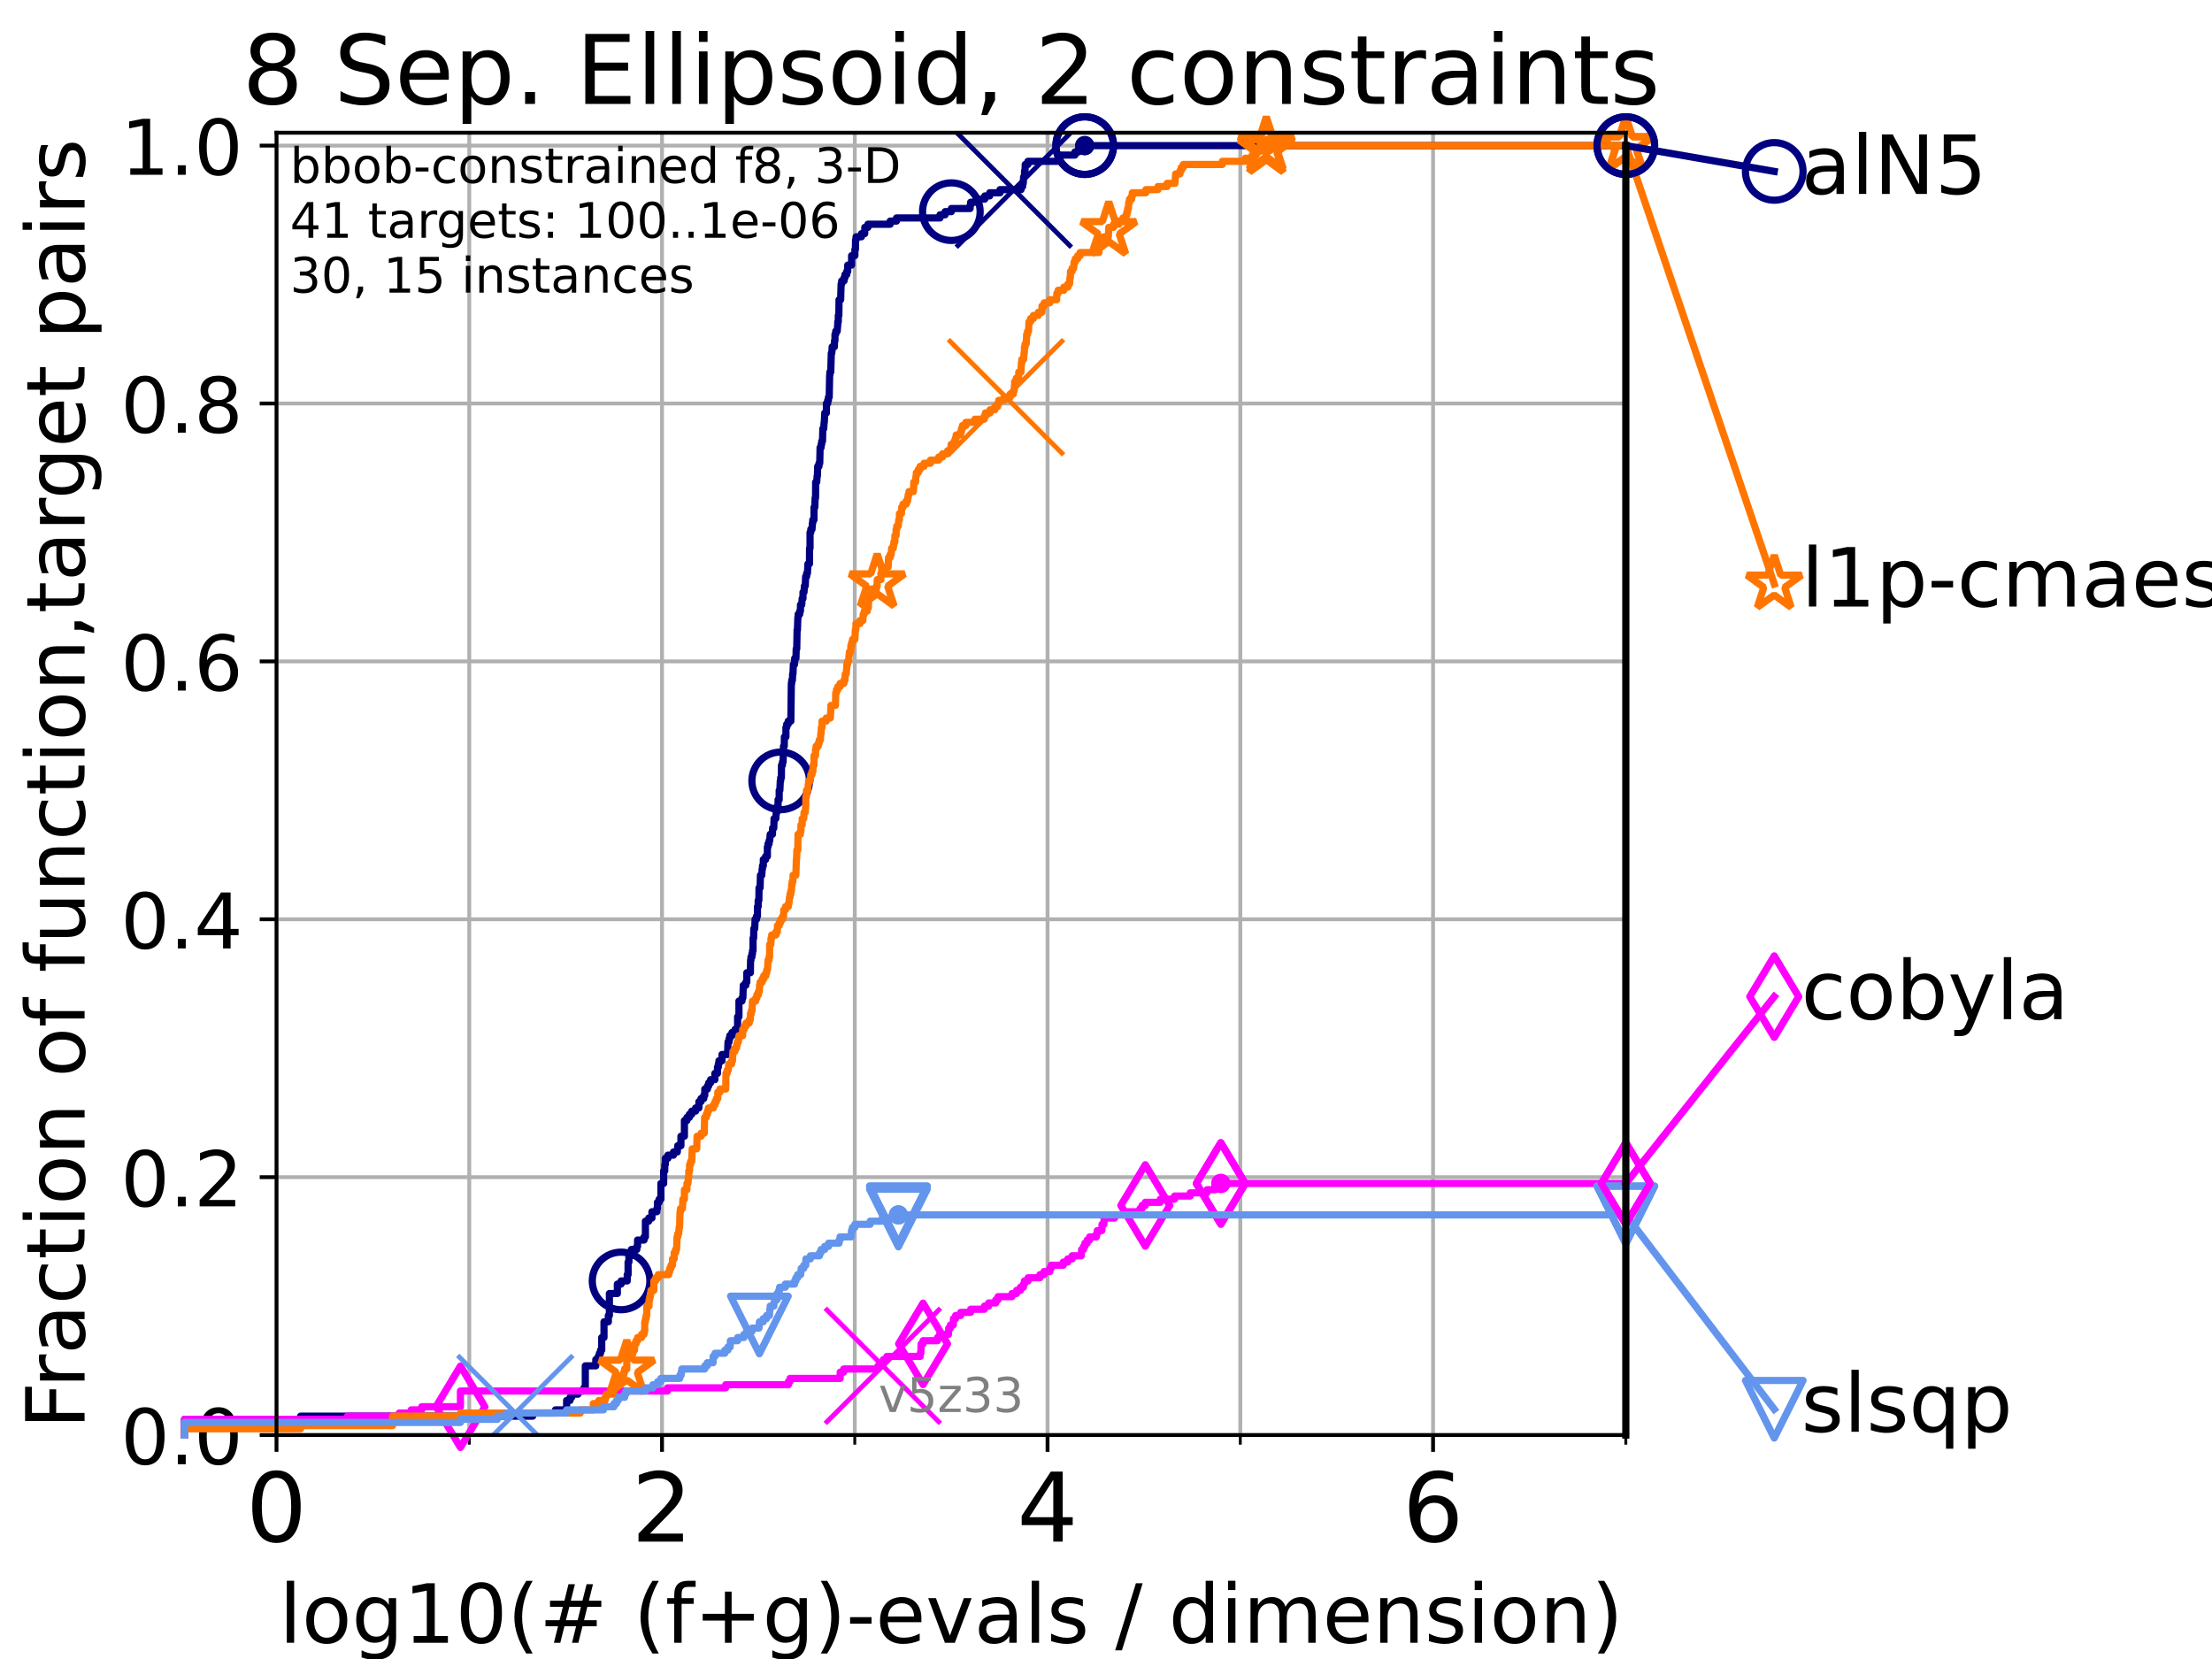 <?xml version="1.0" encoding="utf-8" standalone="no"?>
<!DOCTYPE svg PUBLIC "-//W3C//DTD SVG 1.1//EN"
  "http://www.w3.org/Graphics/SVG/1.1/DTD/svg11.dtd">
<!-- Created with matplotlib (https://matplotlib.org/) -->
<svg height="345.6pt" version="1.1" viewBox="0 0 460.8 345.6" width="460.8pt" xmlns="http://www.w3.org/2000/svg" xmlns:xlink="http://www.w3.org/1999/xlink">
 <defs>
  <style type="text/css">*{stroke-linecap:butt;stroke-linejoin:round;}</style>
 </defs>
 <g id="figure_1">
  <g id="patch_1">
   <path d="M 0 345.6 
L 460.8 345.6 
L 460.8 0 
L 0 0 
z
" style="fill:#ffffff;"/>
  </g>
  <g id="axes_1">
   <g id="patch_2">
    <path d="M 57.6 298.944 
L 338.688 298.944 
L 338.688 27.648 
L 57.6 27.648 
z
" style="fill:#ffffff;"/>
   </g>
   <g id="matplotlib.axis_1">
    <g id="xtick_1">
     <g id="line2d_1">
      <path clip-path="url(#p8de32291ca)" d="M 57.6 298.944 
L 57.6 27.648 
" style="fill:none;stroke:#b0b0b0;stroke-linecap:square;stroke-width:0.8;"/>
     </g>
     <g id="line2d_2">
      <defs>
       <path d="M 0 0 
L 0 3.5 
" id="m77c68b4e29" style="stroke:#000000;stroke-width:0.8;"/>
      </defs>
      <g>
       <use style="stroke:#000000;stroke-width:0.8;" x="57.6" xlink:href="#m77c68b4e29" y="298.944"/>
      </g>
     </g>
     <g id="text_1">
      <!-- 0 -->
      <g transform="translate(51.237 321.141)scale(0.2 -0.2)">
       <defs>
        <path d="M 31.781 66.406 
Q 24.172 66.406 20.328 58.906 
Q 16.5 51.422 16.5 36.375 
Q 16.5 21.391 20.328 13.891 
Q 24.172 6.391 31.781 6.391 
Q 39.453 6.391 43.281 13.891 
Q 47.125 21.391 47.125 36.375 
Q 47.125 51.422 43.281 58.906 
Q 39.453 66.406 31.781 66.406 
z
M 31.781 74.219 
Q 44.047 74.219 50.516 64.516 
Q 56.984 54.828 56.984 36.375 
Q 56.984 17.969 50.516 8.266 
Q 44.047 -1.422 31.781 -1.422 
Q 19.531 -1.422 13.062 8.266 
Q 6.594 17.969 6.594 36.375 
Q 6.594 54.828 13.062 64.516 
Q 19.531 74.219 31.781 74.219 
z
" id="DejaVuSans-48"/>
       </defs>
       <use xlink:href="#DejaVuSans-48"/>
      </g>
     </g>
    </g>
    <g id="xtick_2">
     <g id="line2d_3">
      <path clip-path="url(#p8de32291ca)" d="M 137.911 298.944 
L 137.911 27.648 
" style="fill:none;stroke:#b0b0b0;stroke-linecap:square;stroke-width:0.8;"/>
     </g>
     <g id="line2d_4">
      <g>
       <use style="stroke:#000000;stroke-width:0.8;" x="137.911" xlink:href="#m77c68b4e29" y="298.944"/>
      </g>
     </g>
     <g id="text_2">
      <!-- 2 -->
      <g transform="translate(131.548 321.141)scale(0.2 -0.2)">
       <defs>
        <path d="M 19.188 8.297 
L 53.609 8.297 
L 53.609 0 
L 7.328 0 
L 7.328 8.297 
Q 12.938 14.109 22.625 23.891 
Q 32.328 33.688 34.812 36.531 
Q 39.547 41.844 41.422 45.531 
Q 43.312 49.219 43.312 52.781 
Q 43.312 58.594 39.234 62.25 
Q 35.156 65.922 28.609 65.922 
Q 23.969 65.922 18.812 64.312 
Q 13.672 62.703 7.812 59.422 
L 7.812 69.391 
Q 13.766 71.781 18.938 73 
Q 24.125 74.219 28.422 74.219 
Q 39.75 74.219 46.484 68.547 
Q 53.219 62.891 53.219 53.422 
Q 53.219 48.922 51.531 44.891 
Q 49.859 40.875 45.406 35.406 
Q 44.188 33.984 37.641 27.219 
Q 31.109 20.453 19.188 8.297 
z
" id="DejaVuSans-50"/>
       </defs>
       <use xlink:href="#DejaVuSans-50"/>
      </g>
     </g>
    </g>
    <g id="xtick_3">
     <g id="line2d_5">
      <path clip-path="url(#p8de32291ca)" d="M 218.222 298.944 
L 218.222 27.648 
" style="fill:none;stroke:#b0b0b0;stroke-linecap:square;stroke-width:0.8;"/>
     </g>
     <g id="line2d_6">
      <g>
       <use style="stroke:#000000;stroke-width:0.8;" x="218.222" xlink:href="#m77c68b4e29" y="298.944"/>
      </g>
     </g>
     <g id="text_3">
      <!-- 4 -->
      <g transform="translate(211.859 321.141)scale(0.2 -0.2)">
       <defs>
        <path d="M 37.797 64.312 
L 12.891 25.391 
L 37.797 25.391 
z
M 35.203 72.906 
L 47.609 72.906 
L 47.609 25.391 
L 58.016 25.391 
L 58.016 17.188 
L 47.609 17.188 
L 47.609 0 
L 37.797 0 
L 37.797 17.188 
L 4.891 17.188 
L 4.891 26.703 
z
" id="DejaVuSans-52"/>
       </defs>
       <use xlink:href="#DejaVuSans-52"/>
      </g>
     </g>
    </g>
    <g id="xtick_4">
     <g id="line2d_7">
      <path clip-path="url(#p8de32291ca)" d="M 298.533 298.944 
L 298.533 27.648 
" style="fill:none;stroke:#b0b0b0;stroke-linecap:square;stroke-width:0.8;"/>
     </g>
     <g id="line2d_8">
      <g>
       <use style="stroke:#000000;stroke-width:0.8;" x="298.533" xlink:href="#m77c68b4e29" y="298.944"/>
      </g>
     </g>
     <g id="text_4">
      <!-- 6 -->
      <g transform="translate(292.17 321.141)scale(0.2 -0.2)">
       <defs>
        <path d="M 33.016 40.375 
Q 26.375 40.375 22.484 35.828 
Q 18.609 31.297 18.609 23.391 
Q 18.609 15.531 22.484 10.953 
Q 26.375 6.391 33.016 6.391 
Q 39.656 6.391 43.531 10.953 
Q 47.406 15.531 47.406 23.391 
Q 47.406 31.297 43.531 35.828 
Q 39.656 40.375 33.016 40.375 
z
M 52.594 71.297 
L 52.594 62.312 
Q 48.875 64.062 45.094 64.984 
Q 41.312 65.922 37.594 65.922 
Q 27.828 65.922 22.672 59.328 
Q 17.531 52.734 16.797 39.406 
Q 19.672 43.656 24.016 45.922 
Q 28.375 48.188 33.594 48.188 
Q 44.578 48.188 50.953 41.516 
Q 57.328 34.859 57.328 23.391 
Q 57.328 12.156 50.688 5.359 
Q 44.047 -1.422 33.016 -1.422 
Q 20.359 -1.422 13.672 8.266 
Q 6.984 17.969 6.984 36.375 
Q 6.984 53.656 15.188 63.938 
Q 23.391 74.219 37.203 74.219 
Q 40.922 74.219 44.703 73.484 
Q 48.484 72.75 52.594 71.297 
z
" id="DejaVuSans-54"/>
       </defs>
       <use xlink:href="#DejaVuSans-54"/>
      </g>
     </g>
    </g>
    <g id="xtick_5">
     <g id="line2d_9">
      <path clip-path="url(#p8de32291ca)" d="M 97.755 298.944 
L 97.755 27.648 
" style="fill:none;stroke:#b0b0b0;stroke-linecap:square;stroke-width:0.8;"/>
     </g>
     <g id="line2d_10">
      <defs>
       <path d="M 0 0 
L 0 2 
" id="m88d182e1dc" style="stroke:#000000;stroke-width:0.6;"/>
      </defs>
      <g>
       <use style="stroke:#000000;stroke-width:0.6;" x="97.755" xlink:href="#m88d182e1dc" y="298.944"/>
      </g>
     </g>
    </g>
    <g id="xtick_6">
     <g id="line2d_11">
      <path clip-path="url(#p8de32291ca)" d="M 178.066 298.944 
L 178.066 27.648 
" style="fill:none;stroke:#b0b0b0;stroke-linecap:square;stroke-width:0.8;"/>
     </g>
     <g id="line2d_12">
      <g>
       <use style="stroke:#000000;stroke-width:0.6;" x="178.066" xlink:href="#m88d182e1dc" y="298.944"/>
      </g>
     </g>
    </g>
    <g id="xtick_7">
     <g id="line2d_13">
      <path clip-path="url(#p8de32291ca)" d="M 258.377 298.944 
L 258.377 27.648 
" style="fill:none;stroke:#b0b0b0;stroke-linecap:square;stroke-width:0.8;"/>
     </g>
     <g id="line2d_14">
      <g>
       <use style="stroke:#000000;stroke-width:0.6;" x="258.377" xlink:href="#m88d182e1dc" y="298.944"/>
      </g>
     </g>
    </g>
    <g id="xtick_8">
     <g id="line2d_15">
      <path clip-path="url(#p8de32291ca)" d="M 338.688 298.944 
L 338.688 27.648 
" style="fill:none;stroke:#b0b0b0;stroke-linecap:square;stroke-width:0.8;"/>
     </g>
     <g id="line2d_16">
      <g>
       <use style="stroke:#000000;stroke-width:0.6;" x="338.688" xlink:href="#m88d182e1dc" y="298.944"/>
      </g>
     </g>
    </g>
    <g id="text_5">
     <!-- log10(# (f+g)-evals / dimension) -->
     <g transform="translate(58.145 342.218)scale(0.17 -0.17)">
      <defs>
       <path d="M 9.422 75.984 
L 18.406 75.984 
L 18.406 0 
L 9.422 0 
z
" id="DejaVuSans-108"/>
       <path d="M 30.609 48.391 
Q 23.391 48.391 19.188 42.75 
Q 14.984 37.109 14.984 27.297 
Q 14.984 17.484 19.156 11.844 
Q 23.344 6.203 30.609 6.203 
Q 37.797 6.203 41.984 11.859 
Q 46.188 17.531 46.188 27.297 
Q 46.188 37.016 41.984 42.703 
Q 37.797 48.391 30.609 48.391 
z
M 30.609 56 
Q 42.328 56 49.016 48.375 
Q 55.719 40.766 55.719 27.297 
Q 55.719 13.875 49.016 6.219 
Q 42.328 -1.422 30.609 -1.422 
Q 18.844 -1.422 12.172 6.219 
Q 5.516 13.875 5.516 27.297 
Q 5.516 40.766 12.172 48.375 
Q 18.844 56 30.609 56 
z
" id="DejaVuSans-111"/>
       <path d="M 45.406 27.984 
Q 45.406 37.75 41.375 43.109 
Q 37.359 48.484 30.078 48.484 
Q 22.859 48.484 18.828 43.109 
Q 14.797 37.75 14.797 27.984 
Q 14.797 18.266 18.828 12.891 
Q 22.859 7.516 30.078 7.516 
Q 37.359 7.516 41.375 12.891 
Q 45.406 18.266 45.406 27.984 
z
M 54.391 6.781 
Q 54.391 -7.172 48.188 -13.984 
Q 42 -20.797 29.203 -20.797 
Q 24.469 -20.797 20.266 -20.094 
Q 16.062 -19.391 12.109 -17.922 
L 12.109 -9.188 
Q 16.062 -11.328 19.922 -12.344 
Q 23.781 -13.375 27.781 -13.375 
Q 36.625 -13.375 41.016 -8.766 
Q 45.406 -4.156 45.406 5.172 
L 45.406 9.625 
Q 42.625 4.781 38.281 2.391 
Q 33.938 0 27.875 0 
Q 17.828 0 11.672 7.656 
Q 5.516 15.328 5.516 27.984 
Q 5.516 40.672 11.672 48.328 
Q 17.828 56 27.875 56 
Q 33.938 56 38.281 53.609 
Q 42.625 51.219 45.406 46.391 
L 45.406 54.688 
L 54.391 54.688 
z
" id="DejaVuSans-103"/>
       <path d="M 12.406 8.297 
L 28.516 8.297 
L 28.516 63.922 
L 10.984 60.406 
L 10.984 69.391 
L 28.422 72.906 
L 38.281 72.906 
L 38.281 8.297 
L 54.391 8.297 
L 54.391 0 
L 12.406 0 
z
" id="DejaVuSans-49"/>
       <path d="M 31 75.875 
Q 24.469 64.656 21.281 53.656 
Q 18.109 42.672 18.109 31.391 
Q 18.109 20.125 21.312 9.062 
Q 24.516 -2 31 -13.188 
L 23.188 -13.188 
Q 15.875 -1.703 12.234 9.375 
Q 8.594 20.453 8.594 31.391 
Q 8.594 42.281 12.203 53.312 
Q 15.828 64.359 23.188 75.875 
z
" id="DejaVuSans-40"/>
       <path d="M 51.125 44 
L 36.922 44 
L 32.812 27.688 
L 47.125 27.688 
z
M 43.797 71.781 
L 38.719 51.516 
L 52.984 51.516 
L 58.109 71.781 
L 65.922 71.781 
L 60.891 51.516 
L 76.125 51.516 
L 76.125 44 
L 58.984 44 
L 54.984 27.688 
L 70.516 27.688 
L 70.516 20.219 
L 53.078 20.219 
L 48 0 
L 40.188 0 
L 45.219 20.219 
L 30.906 20.219 
L 25.875 0 
L 18.016 0 
L 23.094 20.219 
L 7.719 20.219 
L 7.719 27.688 
L 24.906 27.688 
L 29 44 
L 13.281 44 
L 13.281 51.516 
L 30.906 51.516 
L 35.891 71.781 
z
" id="DejaVuSans-35"/>
       <path id="DejaVuSans-32"/>
       <path d="M 37.109 75.984 
L 37.109 68.5 
L 28.516 68.5 
Q 23.688 68.5 21.797 66.547 
Q 19.922 64.594 19.922 59.516 
L 19.922 54.688 
L 34.719 54.688 
L 34.719 47.703 
L 19.922 47.703 
L 19.922 0 
L 10.891 0 
L 10.891 47.703 
L 2.297 47.703 
L 2.297 54.688 
L 10.891 54.688 
L 10.891 58.5 
Q 10.891 67.625 15.141 71.797 
Q 19.391 75.984 28.609 75.984 
z
" id="DejaVuSans-102"/>
       <path d="M 46 62.703 
L 46 35.5 
L 73.188 35.5 
L 73.188 27.203 
L 46 27.203 
L 46 0 
L 37.797 0 
L 37.797 27.203 
L 10.594 27.203 
L 10.594 35.5 
L 37.797 35.5 
L 37.797 62.703 
z
" id="DejaVuSans-43"/>
       <path d="M 8.016 75.875 
L 15.828 75.875 
Q 23.141 64.359 26.781 53.312 
Q 30.422 42.281 30.422 31.391 
Q 30.422 20.453 26.781 9.375 
Q 23.141 -1.703 15.828 -13.188 
L 8.016 -13.188 
Q 14.5 -2 17.703 9.062 
Q 20.906 20.125 20.906 31.391 
Q 20.906 42.672 17.703 53.656 
Q 14.5 64.656 8.016 75.875 
z
" id="DejaVuSans-41"/>
       <path d="M 4.891 31.391 
L 31.203 31.391 
L 31.203 23.391 
L 4.891 23.391 
z
" id="DejaVuSans-45"/>
       <path d="M 56.203 29.594 
L 56.203 25.203 
L 14.891 25.203 
Q 15.484 15.922 20.484 11.062 
Q 25.484 6.203 34.422 6.203 
Q 39.594 6.203 44.453 7.469 
Q 49.312 8.734 54.109 11.281 
L 54.109 2.781 
Q 49.266 0.734 44.188 -0.344 
Q 39.109 -1.422 33.891 -1.422 
Q 20.797 -1.422 13.156 6.188 
Q 5.516 13.812 5.516 26.812 
Q 5.516 40.234 12.766 48.109 
Q 20.016 56 32.328 56 
Q 43.359 56 49.781 48.891 
Q 56.203 41.797 56.203 29.594 
z
M 47.219 32.234 
Q 47.125 39.594 43.094 43.984 
Q 39.062 48.391 32.422 48.391 
Q 24.906 48.391 20.391 44.141 
Q 15.875 39.891 15.188 32.172 
z
" id="DejaVuSans-101"/>
       <path d="M 2.984 54.688 
L 12.5 54.688 
L 29.594 8.797 
L 46.688 54.688 
L 56.203 54.688 
L 35.688 0 
L 23.484 0 
z
" id="DejaVuSans-118"/>
       <path d="M 34.281 27.484 
Q 23.391 27.484 19.188 25 
Q 14.984 22.516 14.984 16.5 
Q 14.984 11.719 18.141 8.906 
Q 21.297 6.109 26.703 6.109 
Q 34.188 6.109 38.703 11.406 
Q 43.219 16.703 43.219 25.484 
L 43.219 27.484 
z
M 52.203 31.203 
L 52.203 0 
L 43.219 0 
L 43.219 8.297 
Q 40.141 3.328 35.547 0.953 
Q 30.953 -1.422 24.312 -1.422 
Q 15.922 -1.422 10.953 3.297 
Q 6 8.016 6 15.922 
Q 6 25.141 12.172 29.828 
Q 18.359 34.516 30.609 34.516 
L 43.219 34.516 
L 43.219 35.406 
Q 43.219 41.609 39.141 45 
Q 35.062 48.391 27.688 48.391 
Q 23 48.391 18.547 47.266 
Q 14.109 46.141 10.016 43.891 
L 10.016 52.203 
Q 14.938 54.109 19.578 55.047 
Q 24.219 56 28.609 56 
Q 40.484 56 46.344 49.844 
Q 52.203 43.703 52.203 31.203 
z
" id="DejaVuSans-97"/>
       <path d="M 44.281 53.078 
L 44.281 44.578 
Q 40.484 46.531 36.375 47.5 
Q 32.281 48.484 27.875 48.484 
Q 21.188 48.484 17.844 46.438 
Q 14.5 44.391 14.5 40.281 
Q 14.5 37.156 16.891 35.375 
Q 19.281 33.594 26.516 31.984 
L 29.594 31.297 
Q 39.156 29.25 43.188 25.516 
Q 47.219 21.781 47.219 15.094 
Q 47.219 7.469 41.188 3.016 
Q 35.156 -1.422 24.609 -1.422 
Q 20.219 -1.422 15.453 -0.562 
Q 10.688 0.297 5.422 2 
L 5.422 11.281 
Q 10.406 8.688 15.234 7.391 
Q 20.062 6.109 24.812 6.109 
Q 31.156 6.109 34.562 8.281 
Q 37.984 10.453 37.984 14.406 
Q 37.984 18.062 35.516 20.016 
Q 33.062 21.969 24.703 23.781 
L 21.578 24.516 
Q 13.234 26.266 9.516 29.906 
Q 5.812 33.547 5.812 39.891 
Q 5.812 47.609 11.281 51.797 
Q 16.75 56 26.812 56 
Q 31.781 56 36.172 55.266 
Q 40.578 54.547 44.281 53.078 
z
" id="DejaVuSans-115"/>
       <path d="M 25.391 72.906 
L 33.688 72.906 
L 8.297 -9.281 
L 0 -9.281 
z
" id="DejaVuSans-47"/>
       <path d="M 45.406 46.391 
L 45.406 75.984 
L 54.391 75.984 
L 54.391 0 
L 45.406 0 
L 45.406 8.203 
Q 42.578 3.328 38.25 0.953 
Q 33.938 -1.422 27.875 -1.422 
Q 17.969 -1.422 11.734 6.484 
Q 5.516 14.406 5.516 27.297 
Q 5.516 40.188 11.734 48.094 
Q 17.969 56 27.875 56 
Q 33.938 56 38.25 53.625 
Q 42.578 51.266 45.406 46.391 
z
M 14.797 27.297 
Q 14.797 17.391 18.875 11.75 
Q 22.953 6.109 30.078 6.109 
Q 37.203 6.109 41.297 11.75 
Q 45.406 17.391 45.406 27.297 
Q 45.406 37.203 41.297 42.844 
Q 37.203 48.484 30.078 48.484 
Q 22.953 48.484 18.875 42.844 
Q 14.797 37.203 14.797 27.297 
z
" id="DejaVuSans-100"/>
       <path d="M 9.422 54.688 
L 18.406 54.688 
L 18.406 0 
L 9.422 0 
z
M 9.422 75.984 
L 18.406 75.984 
L 18.406 64.594 
L 9.422 64.594 
z
" id="DejaVuSans-105"/>
       <path d="M 52 44.188 
Q 55.375 50.25 60.062 53.125 
Q 64.75 56 71.094 56 
Q 79.641 56 84.281 50.016 
Q 88.922 44.047 88.922 33.016 
L 88.922 0 
L 79.891 0 
L 79.891 32.719 
Q 79.891 40.578 77.094 44.375 
Q 74.312 48.188 68.609 48.188 
Q 61.625 48.188 57.562 43.547 
Q 53.516 38.922 53.516 30.906 
L 53.516 0 
L 44.484 0 
L 44.484 32.719 
Q 44.484 40.625 41.703 44.406 
Q 38.922 48.188 33.109 48.188 
Q 26.219 48.188 22.156 43.531 
Q 18.109 38.875 18.109 30.906 
L 18.109 0 
L 9.078 0 
L 9.078 54.688 
L 18.109 54.688 
L 18.109 46.188 
Q 21.188 51.219 25.484 53.609 
Q 29.781 56 35.688 56 
Q 41.656 56 45.828 52.969 
Q 50 49.953 52 44.188 
z
" id="DejaVuSans-109"/>
       <path d="M 54.891 33.016 
L 54.891 0 
L 45.906 0 
L 45.906 32.719 
Q 45.906 40.484 42.875 44.328 
Q 39.844 48.188 33.797 48.188 
Q 26.516 48.188 22.312 43.547 
Q 18.109 38.922 18.109 30.906 
L 18.109 0 
L 9.078 0 
L 9.078 54.688 
L 18.109 54.688 
L 18.109 46.188 
Q 21.344 51.125 25.703 53.562 
Q 30.078 56 35.797 56 
Q 45.219 56 50.047 50.172 
Q 54.891 44.344 54.891 33.016 
z
" id="DejaVuSans-110"/>
      </defs>
      <use xlink:href="#DejaVuSans-108"/>
      <use x="27.783" xlink:href="#DejaVuSans-111"/>
      <use x="88.965" xlink:href="#DejaVuSans-103"/>
      <use x="152.441" xlink:href="#DejaVuSans-49"/>
      <use x="216.064" xlink:href="#DejaVuSans-48"/>
      <use x="279.688" xlink:href="#DejaVuSans-40"/>
      <use x="318.701" xlink:href="#DejaVuSans-35"/>
      <use x="402.49" xlink:href="#DejaVuSans-32"/>
      <use x="434.277" xlink:href="#DejaVuSans-40"/>
      <use x="473.291" xlink:href="#DejaVuSans-102"/>
      <use x="508.496" xlink:href="#DejaVuSans-43"/>
      <use x="592.285" xlink:href="#DejaVuSans-103"/>
      <use x="655.762" xlink:href="#DejaVuSans-41"/>
      <use x="694.775" xlink:href="#DejaVuSans-45"/>
      <use x="730.859" xlink:href="#DejaVuSans-101"/>
      <use x="792.383" xlink:href="#DejaVuSans-118"/>
      <use x="851.562" xlink:href="#DejaVuSans-97"/>
      <use x="912.842" xlink:href="#DejaVuSans-108"/>
      <use x="940.625" xlink:href="#DejaVuSans-115"/>
      <use x="992.725" xlink:href="#DejaVuSans-32"/>
      <use x="1024.512" xlink:href="#DejaVuSans-47"/>
      <use x="1058.203" xlink:href="#DejaVuSans-32"/>
      <use x="1089.99" xlink:href="#DejaVuSans-100"/>
      <use x="1153.467" xlink:href="#DejaVuSans-105"/>
      <use x="1181.25" xlink:href="#DejaVuSans-109"/>
      <use x="1278.662" xlink:href="#DejaVuSans-101"/>
      <use x="1340.186" xlink:href="#DejaVuSans-110"/>
      <use x="1403.564" xlink:href="#DejaVuSans-115"/>
      <use x="1455.664" xlink:href="#DejaVuSans-105"/>
      <use x="1483.447" xlink:href="#DejaVuSans-111"/>
      <use x="1544.629" xlink:href="#DejaVuSans-110"/>
      <use x="1608.008" xlink:href="#DejaVuSans-41"/>
     </g>
    </g>
   </g>
   <g id="matplotlib.axis_2">
    <g id="ytick_1">
     <g id="line2d_17">
      <path clip-path="url(#p8de32291ca)" d="M 57.6 298.944 
L 338.688 298.944 
" style="fill:none;stroke:#b0b0b0;stroke-linecap:square;stroke-width:0.8;"/>
     </g>
     <g id="line2d_18">
      <defs>
       <path d="M 0 0 
L -3.5 0 
" id="m77b92fb4c9" style="stroke:#000000;stroke-width:0.8;"/>
      </defs>
      <g>
       <use style="stroke:#000000;stroke-width:0.8;" x="57.6" xlink:href="#m77b92fb4c9" y="298.944"/>
      </g>
     </g>
     <g id="text_6">
      <!-- 0.0 -->
      <g transform="translate(25.155 305.023)scale(0.16 -0.16)">
       <defs>
        <path d="M 10.688 12.406 
L 21 12.406 
L 21 0 
L 10.688 0 
z
" id="DejaVuSans-46"/>
       </defs>
       <use xlink:href="#DejaVuSans-48"/>
       <use x="63.623" xlink:href="#DejaVuSans-46"/>
       <use x="95.41" xlink:href="#DejaVuSans-48"/>
      </g>
     </g>
    </g>
    <g id="ytick_2">
     <g id="line2d_19">
      <path clip-path="url(#p8de32291ca)" d="M 57.6 245.222 
L 338.688 245.222 
" style="fill:none;stroke:#b0b0b0;stroke-linecap:square;stroke-width:0.8;"/>
     </g>
     <g id="line2d_20">
      <g>
       <use style="stroke:#000000;stroke-width:0.8;" x="57.6" xlink:href="#m77b92fb4c9" y="245.222"/>
      </g>
     </g>
     <g id="text_7">
      <!-- 0.2 -->
      <g transform="translate(25.155 251.301)scale(0.16 -0.16)">
       <use xlink:href="#DejaVuSans-48"/>
       <use x="63.623" xlink:href="#DejaVuSans-46"/>
       <use x="95.41" xlink:href="#DejaVuSans-50"/>
      </g>
     </g>
    </g>
    <g id="ytick_3">
     <g id="line2d_21">
      <path clip-path="url(#p8de32291ca)" d="M 57.6 191.5 
L 338.688 191.5 
" style="fill:none;stroke:#b0b0b0;stroke-linecap:square;stroke-width:0.8;"/>
     </g>
     <g id="line2d_22">
      <g>
       <use style="stroke:#000000;stroke-width:0.8;" x="57.6" xlink:href="#m77b92fb4c9" y="191.5"/>
      </g>
     </g>
     <g id="text_8">
      <!-- 0.4 -->
      <g transform="translate(25.155 197.579)scale(0.16 -0.16)">
       <use xlink:href="#DejaVuSans-48"/>
       <use x="63.623" xlink:href="#DejaVuSans-46"/>
       <use x="95.41" xlink:href="#DejaVuSans-52"/>
      </g>
     </g>
    </g>
    <g id="ytick_4">
     <g id="line2d_23">
      <path clip-path="url(#p8de32291ca)" d="M 57.6 137.778 
L 338.688 137.778 
" style="fill:none;stroke:#b0b0b0;stroke-linecap:square;stroke-width:0.8;"/>
     </g>
     <g id="line2d_24">
      <g>
       <use style="stroke:#000000;stroke-width:0.8;" x="57.6" xlink:href="#m77b92fb4c9" y="137.778"/>
      </g>
     </g>
     <g id="text_9">
      <!-- 0.6 -->
      <g transform="translate(25.155 143.857)scale(0.16 -0.16)">
       <use xlink:href="#DejaVuSans-48"/>
       <use x="63.623" xlink:href="#DejaVuSans-46"/>
       <use x="95.41" xlink:href="#DejaVuSans-54"/>
      </g>
     </g>
    </g>
    <g id="ytick_5">
     <g id="line2d_25">
      <path clip-path="url(#p8de32291ca)" d="M 57.6 84.056 
L 338.688 84.056 
" style="fill:none;stroke:#b0b0b0;stroke-linecap:square;stroke-width:0.8;"/>
     </g>
     <g id="line2d_26">
      <g>
       <use style="stroke:#000000;stroke-width:0.8;" x="57.6" xlink:href="#m77b92fb4c9" y="84.056"/>
      </g>
     </g>
     <g id="text_10">
      <!-- 0.8 -->
      <g transform="translate(25.155 90.135)scale(0.16 -0.16)">
       <defs>
        <path d="M 31.781 34.625 
Q 24.75 34.625 20.719 30.859 
Q 16.703 27.094 16.703 20.516 
Q 16.703 13.922 20.719 10.156 
Q 24.75 6.391 31.781 6.391 
Q 38.812 6.391 42.859 10.172 
Q 46.922 13.969 46.922 20.516 
Q 46.922 27.094 42.891 30.859 
Q 38.875 34.625 31.781 34.625 
z
M 21.922 38.812 
Q 15.578 40.375 12.031 44.719 
Q 8.5 49.078 8.5 55.328 
Q 8.5 64.062 14.719 69.141 
Q 20.953 74.219 31.781 74.219 
Q 42.672 74.219 48.875 69.141 
Q 55.078 64.062 55.078 55.328 
Q 55.078 49.078 51.531 44.719 
Q 48 40.375 41.703 38.812 
Q 48.828 37.156 52.797 32.312 
Q 56.781 27.484 56.781 20.516 
Q 56.781 9.906 50.312 4.234 
Q 43.844 -1.422 31.781 -1.422 
Q 19.734 -1.422 13.25 4.234 
Q 6.781 9.906 6.781 20.516 
Q 6.781 27.484 10.781 32.312 
Q 14.797 37.156 21.922 38.812 
z
M 18.312 54.391 
Q 18.312 48.734 21.844 45.562 
Q 25.391 42.391 31.781 42.391 
Q 38.141 42.391 41.719 45.562 
Q 45.312 48.734 45.312 54.391 
Q 45.312 60.062 41.719 63.234 
Q 38.141 66.406 31.781 66.406 
Q 25.391 66.406 21.844 63.234 
Q 18.312 60.062 18.312 54.391 
z
" id="DejaVuSans-56"/>
       </defs>
       <use xlink:href="#DejaVuSans-48"/>
       <use x="63.623" xlink:href="#DejaVuSans-46"/>
       <use x="95.41" xlink:href="#DejaVuSans-56"/>
      </g>
     </g>
    </g>
    <g id="ytick_6">
     <g id="line2d_27">
      <path clip-path="url(#p8de32291ca)" d="M 57.6 30.334 
L 338.688 30.334 
" style="fill:none;stroke:#b0b0b0;stroke-linecap:square;stroke-width:0.8;"/>
     </g>
     <g id="line2d_28">
      <g>
       <use style="stroke:#000000;stroke-width:0.8;" x="57.6" xlink:href="#m77b92fb4c9" y="30.334"/>
      </g>
     </g>
     <g id="text_11">
      <!-- 1.0 -->
      <g transform="translate(25.155 36.413)scale(0.16 -0.16)">
       <use xlink:href="#DejaVuSans-49"/>
       <use x="63.623" xlink:href="#DejaVuSans-46"/>
       <use x="95.41" xlink:href="#DejaVuSans-48"/>
      </g>
     </g>
    </g>
    <g id="text_12">
     <!-- Fraction of function,target pairs -->
     <g transform="translate(17.62 297.681)rotate(-90)scale(0.17 -0.17)">
      <defs>
       <path d="M 9.812 72.906 
L 51.703 72.906 
L 51.703 64.594 
L 19.672 64.594 
L 19.672 43.109 
L 48.578 43.109 
L 48.578 34.812 
L 19.672 34.812 
L 19.672 0 
L 9.812 0 
z
" id="DejaVuSans-70"/>
       <path d="M 41.109 46.297 
Q 39.594 47.172 37.812 47.578 
Q 36.031 48 33.891 48 
Q 26.266 48 22.188 43.047 
Q 18.109 38.094 18.109 28.812 
L 18.109 0 
L 9.078 0 
L 9.078 54.688 
L 18.109 54.688 
L 18.109 46.188 
Q 20.953 51.172 25.484 53.578 
Q 30.031 56 36.531 56 
Q 37.453 56 38.578 55.875 
Q 39.703 55.766 41.062 55.516 
z
" id="DejaVuSans-114"/>
       <path d="M 48.781 52.594 
L 48.781 44.188 
Q 44.969 46.297 41.141 47.344 
Q 37.312 48.391 33.406 48.391 
Q 24.656 48.391 19.812 42.844 
Q 14.984 37.312 14.984 27.297 
Q 14.984 17.281 19.812 11.734 
Q 24.656 6.203 33.406 6.203 
Q 37.312 6.203 41.141 7.25 
Q 44.969 8.297 48.781 10.406 
L 48.781 2.094 
Q 45.016 0.344 40.984 -0.531 
Q 36.969 -1.422 32.422 -1.422 
Q 20.062 -1.422 12.781 6.344 
Q 5.516 14.109 5.516 27.297 
Q 5.516 40.672 12.859 48.328 
Q 20.219 56 33.016 56 
Q 37.156 56 41.109 55.141 
Q 45.062 54.297 48.781 52.594 
z
" id="DejaVuSans-99"/>
       <path d="M 18.312 70.219 
L 18.312 54.688 
L 36.812 54.688 
L 36.812 47.703 
L 18.312 47.703 
L 18.312 18.016 
Q 18.312 11.328 20.141 9.422 
Q 21.969 7.516 27.594 7.516 
L 36.812 7.516 
L 36.812 0 
L 27.594 0 
Q 17.188 0 13.234 3.875 
Q 9.281 7.766 9.281 18.016 
L 9.281 47.703 
L 2.688 47.703 
L 2.688 54.688 
L 9.281 54.688 
L 9.281 70.219 
z
" id="DejaVuSans-116"/>
       <path d="M 8.5 21.578 
L 8.5 54.688 
L 17.484 54.688 
L 17.484 21.922 
Q 17.484 14.156 20.5 10.266 
Q 23.531 6.391 29.594 6.391 
Q 36.859 6.391 41.078 11.031 
Q 45.312 15.672 45.312 23.688 
L 45.312 54.688 
L 54.297 54.688 
L 54.297 0 
L 45.312 0 
L 45.312 8.406 
Q 42.047 3.422 37.719 1 
Q 33.406 -1.422 27.688 -1.422 
Q 18.266 -1.422 13.375 4.438 
Q 8.5 10.297 8.5 21.578 
z
M 31.109 56 
z
" id="DejaVuSans-117"/>
       <path d="M 11.719 12.406 
L 22.016 12.406 
L 22.016 4 
L 14.016 -11.625 
L 7.719 -11.625 
L 11.719 4 
z
" id="DejaVuSans-44"/>
       <path d="M 18.109 8.203 
L 18.109 -20.797 
L 9.078 -20.797 
L 9.078 54.688 
L 18.109 54.688 
L 18.109 46.391 
Q 20.953 51.266 25.266 53.625 
Q 29.594 56 35.594 56 
Q 45.562 56 51.781 48.094 
Q 58.016 40.188 58.016 27.297 
Q 58.016 14.406 51.781 6.484 
Q 45.562 -1.422 35.594 -1.422 
Q 29.594 -1.422 25.266 0.953 
Q 20.953 3.328 18.109 8.203 
z
M 48.688 27.297 
Q 48.688 37.203 44.609 42.844 
Q 40.531 48.484 33.406 48.484 
Q 26.266 48.484 22.188 42.844 
Q 18.109 37.203 18.109 27.297 
Q 18.109 17.391 22.188 11.75 
Q 26.266 6.109 33.406 6.109 
Q 40.531 6.109 44.609 11.75 
Q 48.688 17.391 48.688 27.297 
z
" id="DejaVuSans-112"/>
      </defs>
      <use xlink:href="#DejaVuSans-70"/>
      <use x="50.27" xlink:href="#DejaVuSans-114"/>
      <use x="91.383" xlink:href="#DejaVuSans-97"/>
      <use x="152.662" xlink:href="#DejaVuSans-99"/>
      <use x="207.643" xlink:href="#DejaVuSans-116"/>
      <use x="246.852" xlink:href="#DejaVuSans-105"/>
      <use x="274.635" xlink:href="#DejaVuSans-111"/>
      <use x="335.816" xlink:href="#DejaVuSans-110"/>
      <use x="399.195" xlink:href="#DejaVuSans-32"/>
      <use x="430.982" xlink:href="#DejaVuSans-111"/>
      <use x="492.164" xlink:href="#DejaVuSans-102"/>
      <use x="527.369" xlink:href="#DejaVuSans-32"/>
      <use x="559.156" xlink:href="#DejaVuSans-102"/>
      <use x="594.361" xlink:href="#DejaVuSans-117"/>
      <use x="657.74" xlink:href="#DejaVuSans-110"/>
      <use x="721.119" xlink:href="#DejaVuSans-99"/>
      <use x="776.1" xlink:href="#DejaVuSans-116"/>
      <use x="815.309" xlink:href="#DejaVuSans-105"/>
      <use x="843.092" xlink:href="#DejaVuSans-111"/>
      <use x="904.273" xlink:href="#DejaVuSans-110"/>
      <use x="967.652" xlink:href="#DejaVuSans-44"/>
      <use x="999.439" xlink:href="#DejaVuSans-116"/>
      <use x="1038.648" xlink:href="#DejaVuSans-97"/>
      <use x="1099.928" xlink:href="#DejaVuSans-114"/>
      <use x="1139.291" xlink:href="#DejaVuSans-103"/>
      <use x="1202.768" xlink:href="#DejaVuSans-101"/>
      <use x="1264.291" xlink:href="#DejaVuSans-116"/>
      <use x="1303.5" xlink:href="#DejaVuSans-32"/>
      <use x="1335.287" xlink:href="#DejaVuSans-112"/>
      <use x="1398.764" xlink:href="#DejaVuSans-97"/>
      <use x="1460.043" xlink:href="#DejaVuSans-105"/>
      <use x="1487.826" xlink:href="#DejaVuSans-114"/>
      <use x="1528.939" xlink:href="#DejaVuSans-115"/>
     </g>
    </g>
   </g>
   <g id="line2d_29">
    <defs>
     <path d="M 0 1.5 
C 0.398 1.5 0.779 1.342 1.061 1.061 
C 1.342 0.779 1.5 0.398 1.5 0 
C 1.5 -0.398 1.342 -0.779 1.061 -1.061 
C 0.779 -1.342 0.398 -1.5 0 -1.5 
C -0.398 -1.5 -0.779 -1.342 -1.061 -1.061 
C -1.342 -0.779 -1.5 -0.398 -1.5 0 
C -1.5 0.398 -1.342 0.779 -1.061 1.061 
C -0.779 1.342 -0.398 1.5 0 1.5 
z
" id="m5b627faddc" style="stroke:#000080;"/>
    </defs>
    <g>
     <use style="fill:#000080;stroke:#000080;" x="225.969" xlink:href="#m5b627faddc" y="30.334"/>
     <use style="fill:#000080;stroke:#000080;" x="225.969" xlink:href="#m5b627faddc" y="30.334"/>
    </g>
   </g>
   <g id="line2d_30">
    <path d="M 38.441 298.944 
L 38.441 295.668 
L 62.617 295.668 
L 62.617 295.013 
L 110.969 295.013 
L 110.969 294.358 
L 115.711 294.358 
L 115.711 293.703 
L 118.04 293.703 
L 118.04 291.737 
L 118.752 291.737 
L 118.752 291.082 
L 119.097 291.082 
L 119.097 290.427 
L 120.414 290.427 
L 120.414 289.772 
L 121.638 289.772 
L 121.638 289.117 
L 121.931 289.117 
L 121.931 284.531 
L 124.114 284.531 
L 124.114 283.22 
L 124.62 283.22 
L 124.62 282.565 
L 124.867 282.565 
L 124.867 281.91 
L 125.111 281.91 
L 125.111 281.255 
L 125.352 281.255 
L 125.352 278.634 
L 125.823 278.634 
L 125.823 275.359 
L 126.729 275.359 
L 126.729 274.048 
L 126.948 274.048 
L 126.948 269.462 
L 128.611 269.462 
L 128.611 267.497 
L 129.386 267.497 
L 129.386 266.842 
L 130.665 266.842 
L 130.665 265.532 
L 130.84 265.532 
L 130.84 262.911 
L 131.013 262.911 
L 131.013 261.601 
L 131.524 261.601 
L 131.524 260.29 
L 132.66 260.29 
L 132.66 259.635 
L 132.816 259.635 
L 132.816 258.325 
L 134.164 258.325 
L 134.164 257.67 
L 134.45 257.67 
L 134.45 254.394 
L 135.145 254.394 
L 135.145 253.739 
L 135.813 253.739 
L 135.813 252.429 
L 136.832 252.429 
L 136.832 251.773 
L 136.955 251.773 
L 136.955 250.463 
L 137.32 250.463 
L 137.32 249.808 
L 137.677 249.808 
L 137.677 246.532 
L 138.256 246.532 
L 138.256 243.912 
L 138.483 243.912 
L 138.483 242.601 
L 138.595 242.601 
L 138.595 241.291 
L 139.145 241.291 
L 139.145 240.636 
L 140.298 240.636 
L 140.298 239.981 
L 141.09 239.981 
L 141.187 238.671 
L 141.849 238.671 
L 141.849 236.705 
L 142.576 236.705 
L 142.576 233.429 
L 143.101 233.429 
L 143.101 232.774 
L 143.612 232.774 
L 143.612 232.119 
L 144.108 232.119 
L 144.108 231.464 
L 144.904 231.464 
L 144.904 230.809 
L 145.591 230.809 
L 145.591 229.499 
L 146.035 229.499 
L 146.035 228.843 
L 146.609 228.843 
L 146.609 228.188 
L 146.819 228.188 
L 146.819 226.878 
L 147.369 226.878 
L 147.369 226.223 
L 147.637 226.223 
L 147.637 225.568 
L 148.032 225.568 
L 148.032 224.912 
L 148.92 224.912 
L 148.92 223.602 
L 149.468 223.602 
L 149.468 222.292 
L 149.647 222.292 
L 149.647 221.637 
L 149.765 221.637 
L 149.765 220.982 
L 150.401 220.982 
L 150.401 219.671 
L 151.555 219.671 
L 151.661 217.051 
L 151.871 217.051 
L 151.871 216.396 
L 152.027 216.396 
L 152.027 215.74 
L 152.487 215.74 
L 152.487 215.085 
L 153.13 215.085 
L 153.13 214.43 
L 153.656 214.43 
L 153.656 211.81 
L 153.937 211.81 
L 153.937 208.534 
L 154.574 208.534 
L 154.574 207.879 
L 154.752 207.879 
L 154.841 205.258 
L 155.361 205.258 
L 155.361 204.603 
L 155.574 204.603 
L 155.574 202.638 
L 156.318 202.638 
L 156.358 200.017 
L 156.439 200.017 
L 156.439 199.362 
L 156.638 199.362 
L 156.638 198.707 
L 156.757 198.707 
L 156.757 198.052 
L 156.875 198.052 
L 156.875 195.431 
L 156.992 195.431 
L 157.031 193.465 
L 157.224 193.465 
L 157.301 191.5 
L 157.604 191.5 
L 157.604 190.845 
L 157.791 190.845 
L 157.791 188.879 
L 157.939 188.879 
L 157.939 187.569 
L 158.086 187.569 
L 158.123 184.949 
L 158.34 184.949 
L 158.412 182.328 
L 158.697 182.328 
L 158.767 181.018 
L 158.837 181.018 
L 158.837 180.363 
L 159.012 180.363 
L 159.012 179.052 
L 159.49 179.052 
L 159.49 178.397 
L 159.858 178.397 
L 159.858 176.432 
L 159.989 176.432 
L 159.989 175.777 
L 160.217 175.777 
L 160.217 175.121 
L 160.346 175.121 
L 160.442 173.811 
L 160.915 173.811 
L 160.946 172.501 
L 161.192 172.501 
L 161.253 170.535 
L 161.615 170.535 
L 161.705 169.225 
L 161.853 169.225 
L 161.882 167.915 
L 162.087 167.915 
L 162.087 166.604 
L 162.318 166.604 
L 162.318 164.639 
L 162.461 164.639 
L 162.546 162.674 
L 162.631 162.674 
L 162.631 162.018 
L 162.771 162.018 
L 162.799 159.398 
L 162.993 159.398 
L 162.993 158.743 
L 163.13 158.743 
L 163.212 155.467 
L 163.375 155.467 
L 163.402 153.502 
L 163.723 153.502 
L 163.723 151.536 
L 163.881 151.536 
L 163.881 150.881 
L 164.192 150.881 
L 164.192 150.226 
L 164.75 150.226 
L 164.85 142.364 
L 164.924 142.364 
L 164.924 141.709 
L 165.072 141.709 
L 165.12 140.399 
L 165.194 140.399 
L 165.266 138.433 
L 165.507 138.433 
L 165.555 137.123 
L 165.815 137.123 
L 165.862 135.157 
L 165.978 135.157 
L 166.048 131.227 
L 166.117 131.227 
L 166.209 128.606 
L 166.278 128.606 
L 166.278 127.951 
L 166.595 127.951 
L 166.595 127.296 
L 166.751 127.296 
L 166.751 125.985 
L 167.016 125.985 
L 167.104 124.675 
L 167.277 124.675 
L 167.277 123.365 
L 167.492 123.365 
L 167.577 122.055 
L 167.746 122.055 
L 167.83 120.089 
L 168.038 120.089 
L 168.038 119.434 
L 168.202 119.434 
L 168.304 117.469 
L 168.627 117.469 
L 168.647 114.193 
L 168.746 114.193 
L 168.746 110.917 
L 168.904 110.917 
L 168.904 110.262 
L 169.158 110.262 
L 169.235 108.952 
L 169.312 108.952 
L 169.312 108.296 
L 169.56 108.296 
L 169.579 105.676 
L 169.748 105.676 
L 169.805 103.71 
L 169.898 103.71 
L 169.916 100.435 
L 170.137 100.435 
L 170.229 99.124 
L 170.283 99.124 
L 170.338 97.159 
L 170.607 97.159 
L 170.607 96.504 
L 170.767 96.504 
L 170.838 93.228 
L 171.048 93.228 
L 171.048 92.573 
L 171.169 92.573 
L 171.169 91.918 
L 171.341 91.918 
L 171.409 89.297 
L 171.595 89.297 
L 171.679 87.987 
L 171.713 87.987 
L 171.813 86.022 
L 172.159 86.022 
L 172.159 84.056 
L 172.418 84.056 
L 172.418 83.401 
L 172.578 83.401 
L 172.578 82.746 
L 172.736 82.746 
L 172.831 78.16 
L 172.878 78.16 
L 172.878 77.505 
L 173.065 77.505 
L 173.173 73.574 
L 173.28 73.574 
L 173.357 72.263 
L 173.808 72.263 
L 173.852 70.953 
L 173.941 70.953 
L 173.941 69.643 
L 174.102 69.643 
L 174.102 68.988 
L 174.406 68.988 
L 174.506 67.677 
L 174.52 67.677 
L 174.52 67.022 
L 174.634 67.022 
L 174.634 65.712 
L 174.747 65.712 
L 174.789 62.436 
L 175.122 62.436 
L 175.218 59.161 
L 175.341 59.161 
L 175.341 58.505 
L 175.837 58.505 
L 175.837 57.85 
L 176.021 57.85 
L 176.021 57.195 
L 176.396 57.195 
L 176.396 56.54 
L 176.6 56.54 
L 176.6 55.23 
L 177.403 55.23 
L 177.403 53.264 
L 178.09 53.264 
L 178.09 51.954 
L 178.205 51.954 
L 178.228 49.988 
L 178.332 49.988 
L 178.332 49.333 
L 179.451 49.333 
L 179.451 48.678 
L 180.136 48.678 
L 180.156 47.368 
L 180.804 47.368 
L 180.804 46.713 
L 185.437 46.713 
L 185.437 46.058 
L 186.757 46.058 
L 186.757 45.402 
L 195.817 45.402 
L 195.817 44.747 
L 196.881 44.747 
L 196.881 44.092 
L 198.183 44.092 
L 198.183 43.437 
L 202.09 43.437 
L 202.09 42.782 
L 202.204 42.782 
L 202.204 42.127 
L 203.365 42.127 
L 203.365 41.472 
L 205.151 41.472 
L 205.151 40.816 
L 206.171 40.816 
L 206.171 40.161 
L 208.327 40.161 
L 208.327 39.506 
L 212.702 39.506 
L 212.702 38.851 
L 213.033 38.851 
L 213.033 38.196 
L 213.16 38.196 
L 213.234 36.886 
L 213.382 36.886 
L 213.443 35.575 
L 213.542 35.575 
L 213.57 34.265 
L 214.131 34.265 
L 214.131 33.61 
L 220.583 33.61 
L 220.583 32.955 
L 220.767 32.955 
L 220.767 32.3 
L 223.933 32.3 
L 223.933 31.644 
L 224.702 31.644 
L 224.702 30.989 
L 225.969 30.989 
L 225.969 30.334 
L 338.688 30.334 
L 338.688 30.334 
" style="fill:none;stroke:#000080;stroke-linecap:square;stroke-width:1.5;"/>
   </g>
   <g id="line2d_31">
    <defs>
     <path d="M 0 6 
C 1.591 6 3.117 5.368 4.243 4.243 
C 5.368 3.117 6 1.591 6 0 
C 6 -1.591 5.368 -3.117 4.243 -4.243 
C 3.117 -5.368 1.591 -6 0 -6 
C -1.591 -6 -3.117 -5.368 -4.243 -4.243 
C -5.368 -3.117 -6 -1.591 -6 0 
C -6 1.591 -5.368 3.117 -4.243 4.243 
C -3.117 5.368 -1.591 6 0 6 
z
" id="m58a9233c13" style="stroke:#000080;stroke-width:1.5;"/>
    </defs>
    <g>
     <use style="fill-opacity:0;stroke:#000080;stroke-width:1.5;" x="129.386" xlink:href="#m58a9233c13" y="266.842"/>
     <use style="fill-opacity:0;stroke:#000080;stroke-width:1.5;" x="162.631" xlink:href="#m58a9233c13" y="162.674"/>
     <use style="fill-opacity:0;stroke:#000080;stroke-width:1.5;" x="198.183" xlink:href="#m58a9233c13" y="44.092"/>
     <use style="fill-opacity:0;stroke:#000080;stroke-width:1.5;" x="225.969" xlink:href="#m58a9233c13" y="30.334"/>
     <use style="fill-opacity:0;stroke:#000080;stroke-width:1.5;" x="225.969" xlink:href="#m58a9233c13" y="30.334"/>
     <use style="fill-opacity:0;stroke:#000080;stroke-width:1.5;" x="338.688" xlink:href="#m58a9233c13" y="30.334"/>
    </g>
   </g>
   <g id="line2d_32">
    <path style="fill:none;stroke:#000080;stroke-linecap:square;stroke-width:1.5;"/>
    <g/>
   </g>
   <g id="line2d_33">
    <path clip-path="url(#p8de32291ca)" d="M 211.196 39.506 
" style="fill:none;stroke:#000080;stroke-linecap:square;stroke-width:1.5;"/>
    <defs>
     <path d="M -12 12 
L 12 -12 
M -12 -12 
L 12 12 
" id="m840721d00a" style="stroke:#000080;"/>
    </defs>
    <g clip-path="url(#p8de32291ca)">
     <use style="fill:#000080;stroke:#000080;" x="211.196" xlink:href="#m840721d00a" y="39.506"/>
    </g>
   </g>
   <g id="line2d_34">
    <defs>
     <path d="M 0 1.5 
C 0.398 1.5 0.779 1.342 1.061 1.061 
C 1.342 0.779 1.5 0.398 1.5 0 
C 1.5 -0.398 1.342 -0.779 1.061 -1.061 
C 0.779 -1.342 0.398 -1.5 0 -1.5 
C -0.398 -1.5 -0.779 -1.342 -1.061 -1.061 
C -1.342 -0.779 -1.5 -0.398 -1.5 0 
C -1.5 0.398 -1.342 0.779 -1.061 1.061 
C -0.779 1.342 -0.398 1.5 0 1.5 
z
" id="m1dc13e792d" style="stroke:#ff00ff;"/>
    </defs>
    <g>
     <use style="fill:#ff00ff;stroke:#ff00ff;" x="254.316" xlink:href="#m1dc13e792d" y="246.532"/>
     <use style="fill:#ff00ff;stroke:#ff00ff;" x="254.316" xlink:href="#m1dc13e792d" y="246.532"/>
    </g>
   </g>
   <g id="line2d_35">
    <path d="M 38.441 298.944 
L 38.441 295.668 
L 72.376 295.668 
L 72.376 295.013 
L 83.172 295.013 
L 83.172 294.358 
L 85.667 294.358 
L 85.667 293.703 
L 87.85 293.703 
L 87.85 293.048 
L 95.918 293.048 
L 95.918 289.772 
L 139.036 289.772 
L 139.036 289.117 
L 151.179 289.117 
L 151.179 288.462 
L 164.244 288.462 
L 164.244 287.807 
L 164.575 287.807 
L 164.575 287.151 
L 175.026 287.151 
L 175.026 285.841 
L 175.751 285.841 
L 175.751 285.186 
L 182.899 285.186 
L 182.899 284.531 
L 183.938 284.531 
L 184.021 283.22 
L 184.757 283.22 
L 184.757 282.565 
L 191.692 282.565 
L 191.692 281.91 
L 191.827 281.91 
L 191.896 279.945 
L 192.293 279.945 
L 192.293 279.29 
L 195.299 279.29 
L 195.299 278.634 
L 195.75 278.634 
L 195.75 277.979 
L 197.588 277.979 
L 197.637 276.669 
L 197.989 276.669 
L 197.989 276.014 
L 198.593 276.014 
L 198.614 274.704 
L 199.066 274.704 
L 199.066 274.048 
L 200.127 274.048 
L 200.127 273.393 
L 202.206 273.393 
L 202.206 272.738 
L 205.071 272.738 
L 205.071 272.083 
L 205.948 272.083 
L 205.948 271.428 
L 207.438 271.428 
L 207.438 270.773 
L 207.906 270.773 
L 207.906 270.118 
L 210.821 270.118 
L 210.821 269.462 
L 211.773 269.462 
L 211.773 268.807 
L 212.571 268.807 
L 212.571 268.152 
L 213.198 268.152 
L 213.198 267.497 
L 213.402 267.497 
L 213.402 266.842 
L 214.165 266.842 
L 214.165 266.187 
L 216.624 266.187 
L 216.624 265.532 
L 217.501 265.532 
L 217.501 264.876 
L 218.696 264.876 
L 218.696 264.221 
L 218.962 264.221 
L 218.962 263.566 
L 221.503 263.566 
L 221.503 262.911 
L 222.427 262.911 
L 222.427 262.256 
L 223.342 262.256 
L 223.342 261.601 
L 225.245 261.601 
L 225.318 260.29 
L 225.728 260.29 
L 225.728 259.635 
L 226.005 259.635 
L 226.005 258.98 
L 226.475 258.98 
L 226.475 258.325 
L 226.983 258.325 
L 226.983 257.67 
L 228.41 257.67 
L 228.41 257.015 
L 228.584 257.015 
L 228.584 256.36 
L 229.539 256.36 
L 229.567 255.049 
L 229.949 255.049 
L 230.008 253.739 
L 232.194 253.739 
L 232.194 253.084 
L 234.785 253.084 
L 234.785 252.429 
L 237.483 252.429 
L 237.483 251.773 
L 237.906 251.773 
L 237.906 251.118 
L 238.584 251.118 
L 238.584 250.463 
L 241.715 250.463 
L 241.715 249.808 
L 244.687 249.808 
L 244.687 249.153 
L 247.939 249.153 
L 247.939 248.498 
L 251.424 248.498 
L 251.424 247.843 
L 253.154 247.843 
L 253.154 247.187 
L 254.316 247.187 
L 254.316 246.532 
L 338.688 246.532 
L 338.688 246.532 
" style="fill:none;stroke:#ff00ff;stroke-linecap:square;stroke-width:1.5;"/>
   </g>
   <g id="line2d_36">
    <defs>
     <path d="M -0 8.485 
L 5.091 0 
L 0 -8.485 
L -5.091 -0 
z
" id="m966e1e7519" style="stroke:#ff00ff;stroke-linejoin:miter;stroke-width:1.5;"/>
    </defs>
    <g>
     <use style="fill-opacity:0;stroke:#ff00ff;stroke-linejoin:miter;stroke-width:1.5;" x="95.918" xlink:href="#m966e1e7519" y="293.048"/>
     <use style="fill-opacity:0;stroke:#ff00ff;stroke-linejoin:miter;stroke-width:1.5;" x="192.293" xlink:href="#m966e1e7519" y="279.945"/>
     <use style="fill-opacity:0;stroke:#ff00ff;stroke-linejoin:miter;stroke-width:1.5;" x="238.584" xlink:href="#m966e1e7519" y="251.118"/>
     <use style="fill-opacity:0;stroke:#ff00ff;stroke-linejoin:miter;stroke-width:1.5;" x="254.316" xlink:href="#m966e1e7519" y="246.532"/>
     <use style="fill-opacity:0;stroke:#ff00ff;stroke-linejoin:miter;stroke-width:1.5;" x="254.316" xlink:href="#m966e1e7519" y="246.532"/>
     <use style="fill-opacity:0;stroke:#ff00ff;stroke-linejoin:miter;stroke-width:1.5;" x="338.688" xlink:href="#m966e1e7519" y="246.532"/>
    </g>
   </g>
   <g id="line2d_37">
    <path style="fill:none;stroke:#ff00ff;stroke-linecap:square;stroke-width:1.5;"/>
    <g/>
   </g>
   <g id="line2d_38">
    <path clip-path="url(#p8de32291ca)" d="M 183.909 284.531 
" style="fill:none;stroke:#ff00ff;stroke-linecap:square;stroke-width:1.5;"/>
    <defs>
     <path d="M -12 12 
L 12 -12 
M -12 -12 
L 12 12 
" id="mb07c9fbdf0" style="stroke:#ff00ff;"/>
    </defs>
    <g clip-path="url(#p8de32291ca)">
     <use style="fill:#ff00ff;stroke:#ff00ff;" x="183.909" xlink:href="#mb07c9fbdf0" y="284.531"/>
    </g>
   </g>
   <g id="line2d_39">
    <defs>
     <path d="M 0 1.5 
C 0.398 1.5 0.779 1.342 1.061 1.061 
C 1.342 0.779 1.5 0.398 1.5 0 
C 1.5 -0.398 1.342 -0.779 1.061 -1.061 
C 0.779 -1.342 0.398 -1.5 0 -1.5 
C -0.398 -1.5 -0.779 -1.342 -1.061 -1.061 
C -1.342 -0.779 -1.5 -0.398 -1.5 0 
C -1.5 0.398 -1.342 0.779 -1.061 1.061 
C -0.779 1.342 -0.398 1.5 0 1.5 
z
" id="m491cabef42" style="stroke:#ff7500;"/>
    </defs>
    <g>
     <use style="fill:#ff7500;stroke:#ff7500;" x="263.795" xlink:href="#m491cabef42" y="30.334"/>
     <use style="fill:#ff7500;stroke:#ff7500;" x="263.795" xlink:href="#m491cabef42" y="30.334"/>
    </g>
   </g>
   <g id="line2d_40">
    <path d="M 38.441 298.944 
L 38.441 297.634 
L 62.617 297.634 
L 62.617 296.979 
L 81.776 296.979 
L 81.776 295.013 
L 95.918 295.013 
L 95.918 294.358 
L 120.883 294.358 
L 120.883 293.703 
L 123.594 293.703 
L 123.594 292.393 
L 124.744 292.393 
L 124.744 291.737 
L 126.054 291.737 
L 126.054 291.082 
L 126.282 291.082 
L 126.282 290.427 
L 127.695 290.427 
L 127.695 289.772 
L 127.903 289.772 
L 127.903 289.117 
L 128.108 289.117 
L 128.108 287.807 
L 129.574 287.807 
L 129.574 286.496 
L 129.945 286.496 
L 129.945 285.841 
L 130.128 285.841 
L 130.128 285.186 
L 130.576 285.186 
L 130.576 281.91 
L 131.856 281.91 
L 131.856 281.255 
L 132.182 281.255 
L 132.182 279.945 
L 132.502 279.945 
L 132.502 279.29 
L 132.816 279.29 
L 132.816 278.634 
L 133.652 278.634 
L 133.652 277.979 
L 134.164 277.979 
L 134.164 277.324 
L 134.308 277.324 
L 134.308 275.359 
L 134.45 275.359 
L 134.45 274.704 
L 134.591 274.704 
L 134.591 274.048 
L 134.731 274.048 
L 134.731 272.083 
L 135.213 272.083 
L 135.213 270.773 
L 135.348 270.773 
L 135.348 270.118 
L 135.482 270.118 
L 135.482 269.462 
L 135.615 269.462 
L 135.615 268.807 
L 136.202 268.807 
L 136.202 266.842 
L 136.583 266.842 
L 136.583 266.187 
L 137.138 266.187 
L 137.138 265.532 
L 139.307 265.532 
L 139.307 264.876 
L 139.52 264.876 
L 139.52 264.221 
L 139.783 264.221 
L 139.783 263.566 
L 140.094 263.566 
L 140.094 262.256 
L 140.449 262.256 
L 140.449 260.946 
L 140.748 260.946 
L 140.748 260.29 
L 140.944 260.29 
L 141.042 257.67 
L 141.187 257.67 
L 141.187 257.015 
L 141.379 257.015 
L 141.474 255.704 
L 141.568 255.704 
L 141.662 252.429 
L 141.756 252.429 
L 141.756 251.773 
L 142.17 251.773 
L 142.261 249.808 
L 142.576 249.808 
L 142.576 247.843 
L 143.101 247.843 
L 143.101 246.532 
L 143.316 246.532 
L 143.401 245.222 
L 143.486 245.222 
L 143.486 243.912 
L 143.654 243.912 
L 143.654 242.601 
L 143.862 242.601 
L 143.862 241.946 
L 144.108 241.946 
L 144.189 239.326 
L 145.136 239.326 
L 145.213 236.705 
L 146.071 236.705 
L 146.071 236.05 
L 146.714 236.05 
L 146.784 232.774 
L 147.13 232.774 
L 147.13 232.119 
L 147.369 232.119 
L 147.369 231.464 
L 147.57 231.464 
L 147.57 230.809 
L 148.608 230.809 
L 148.608 230.154 
L 148.951 230.154 
L 148.951 229.499 
L 149.226 229.499 
L 149.226 228.843 
L 149.527 228.843 
L 149.527 227.533 
L 149.97 227.533 
L 149.97 226.878 
L 151.179 226.878 
L 151.233 223.602 
L 151.475 223.602 
L 151.475 222.947 
L 151.714 222.947 
L 151.819 221.637 
L 152.411 221.637 
L 152.411 220.982 
L 152.587 220.982 
L 152.687 219.016 
L 153.106 219.016 
L 153.106 218.361 
L 153.419 218.361 
L 153.419 217.706 
L 153.585 217.706 
L 153.585 217.051 
L 153.82 217.051 
L 153.82 216.396 
L 153.937 216.396 
L 153.937 215.74 
L 154.708 215.74 
L 154.708 214.43 
L 155.038 214.43 
L 155.038 213.775 
L 155.404 213.775 
L 155.404 213.12 
L 156.073 213.12 
L 156.073 212.465 
L 156.297 212.465 
L 156.338 211.154 
L 156.519 211.154 
L 156.519 210.499 
L 156.678 210.499 
L 156.757 208.534 
L 157.434 208.534 
L 157.434 207.879 
L 157.679 207.879 
L 157.679 207.224 
L 157.994 207.224 
L 157.994 206.568 
L 158.177 206.568 
L 158.232 205.258 
L 158.34 205.258 
L 158.34 204.603 
L 158.767 204.603 
L 158.767 203.948 
L 159.098 203.948 
L 159.098 203.293 
L 159.541 203.293 
L 159.541 202.638 
L 159.742 202.638 
L 159.742 201.982 
L 159.891 201.982 
L 159.989 200.017 
L 160.201 200.017 
L 160.201 199.362 
L 160.314 199.362 
L 160.346 196.741 
L 160.585 196.741 
L 160.617 195.431 
L 160.759 195.431 
L 160.759 194.776 
L 161.63 194.776 
L 161.63 194.121 
L 161.926 194.121 
L 161.956 192.81 
L 162.332 192.81 
L 162.332 192.155 
L 162.631 192.155 
L 162.631 191.5 
L 163.048 191.5 
L 163.048 190.845 
L 163.226 190.845 
L 163.28 189.535 
L 163.63 189.535 
L 163.63 188.879 
L 164.218 188.879 
L 164.218 188.224 
L 164.359 188.224 
L 164.461 186.914 
L 164.575 186.914 
L 164.575 186.259 
L 164.738 186.259 
L 164.738 185.604 
L 164.862 185.604 
L 164.924 184.293 
L 165.022 184.293 
L 165.022 183.638 
L 165.157 183.638 
L 165.206 182.328 
L 165.791 182.328 
L 165.897 179.052 
L 165.943 179.052 
L 166.002 177.087 
L 166.198 177.087 
L 166.244 173.811 
L 166.729 173.811 
L 166.729 173.156 
L 166.851 173.156 
L 166.851 171.846 
L 167.104 171.846 
L 167.104 170.535 
L 167.428 170.535 
L 167.502 169.225 
L 167.746 169.225 
L 167.84 167.915 
L 167.861 167.915 
L 167.861 165.949 
L 167.996 165.949 
L 167.996 164.639 
L 168.284 164.639 
L 168.385 163.329 
L 168.436 163.329 
L 168.436 162.674 
L 168.815 162.674 
L 168.904 161.363 
L 169.148 161.363 
L 169.148 160.708 
L 169.341 160.708 
L 169.379 159.398 
L 169.56 159.398 
L 169.579 157.432 
L 169.888 157.432 
L 169.888 156.122 
L 169.999 156.122 
L 169.999 155.467 
L 170.455 155.467 
L 170.455 154.812 
L 170.661 154.812 
L 170.661 154.157 
L 170.908 154.157 
L 170.987 152.846 
L 171.039 152.846 
L 171.1 151.536 
L 171.246 151.536 
L 171.246 150.226 
L 172.126 150.226 
L 172.126 149.571 
L 172.979 149.571 
L 173.08 147.605 
L 173.096 147.605 
L 173.096 146.95 
L 174.044 146.95 
L 174.095 144.33 
L 174.247 144.33 
L 174.247 143.674 
L 174.542 143.674 
L 174.542 143.019 
L 175.019 143.019 
L 175.019 142.364 
L 175.804 142.364 
L 175.804 141.709 
L 176.014 141.709 
L 176.086 140.399 
L 176.28 140.399 
L 176.39 139.088 
L 176.415 139.088 
L 176.415 138.433 
L 176.568 138.433 
L 176.568 137.778 
L 176.769 137.778 
L 176.876 136.468 
L 176.931 136.468 
L 176.931 135.813 
L 177.233 135.813 
L 177.245 134.502 
L 177.403 134.502 
L 177.403 133.847 
L 177.607 133.847 
L 177.607 133.192 
L 178.09 133.192 
L 178.176 131.227 
L 178.286 131.227 
L 178.309 129.916 
L 179.159 129.916 
L 179.159 129.261 
L 179.75 129.261 
L 179.818 127.951 
L 180.037 127.951 
L 180.037 127.296 
L 180.675 127.296 
L 180.675 126.641 
L 180.889 126.641 
L 180.992 123.365 
L 181.448 123.365 
L 181.448 122.71 
L 182.584 122.71 
L 182.584 122.055 
L 182.718 122.055 
L 182.735 120.744 
L 183.501 120.744 
L 183.51 119.434 
L 183.679 119.434 
L 183.679 118.779 
L 184.116 118.779 
L 184.116 118.124 
L 185.017 118.124 
L 185.102 116.158 
L 185.433 116.158 
L 185.433 115.503 
L 185.649 115.503 
L 185.747 114.193 
L 186.095 114.193 
L 186.095 113.538 
L 186.216 113.538 
L 186.216 112.883 
L 186.415 112.883 
L 186.415 111.572 
L 186.676 111.572 
L 186.676 110.262 
L 186.806 110.262 
L 186.806 109.607 
L 187.121 109.607 
L 187.224 108.296 
L 187.354 108.296 
L 187.378 106.986 
L 187.782 106.986 
L 187.832 105.676 
L 188.119 105.676 
L 188.119 105.021 
L 188.773 105.021 
L 188.773 104.366 
L 189.072 104.366 
L 189.072 103.71 
L 189.186 103.71 
L 189.186 103.055 
L 189.357 103.055 
L 189.357 102.4 
L 190.282 102.4 
L 190.362 100.435 
L 190.723 100.435 
L 190.819 99.124 
L 190.891 99.124 
L 190.891 98.469 
L 191.291 98.469 
L 191.291 97.814 
L 191.668 97.814 
L 191.668 97.159 
L 192.493 97.159 
L 192.493 96.504 
L 193.84 96.504 
L 193.84 95.849 
L 195.561 95.849 
L 195.561 95.194 
L 196.343 95.194 
L 196.343 94.538 
L 197.414 94.538 
L 197.414 93.883 
L 198.047 93.883 
L 198.139 92.573 
L 198.765 92.573 
L 198.765 91.918 
L 199.023 91.918 
L 199.023 91.263 
L 199.196 91.263 
L 199.196 90.608 
L 200.1 90.608 
L 200.1 89.952 
L 200.282 89.952 
L 200.282 89.297 
L 200.497 89.297 
L 200.497 88.642 
L 201.196 88.642 
L 201.196 87.987 
L 203.083 87.987 
L 203.083 87.332 
L 205.032 87.332 
L 205.032 86.677 
L 205.27 86.677 
L 205.27 86.022 
L 206.237 86.022 
L 206.237 85.366 
L 207.243 85.366 
L 207.243 84.711 
L 207.818 84.711 
L 207.818 84.056 
L 208.054 84.056 
L 208.054 83.401 
L 209.142 83.401 
L 209.142 82.746 
L 210.434 82.746 
L 210.434 82.091 
L 211.091 82.091 
L 211.091 81.435 
L 211.258 81.435 
L 211.341 80.125 
L 211.37 80.125 
L 211.37 79.47 
L 211.69 79.47 
L 211.69 78.815 
L 212.173 78.815 
L 212.233 77.505 
L 212.692 77.505 
L 212.777 75.539 
L 212.858 75.539 
L 212.858 74.884 
L 213.229 74.884 
L 213.321 73.574 
L 213.383 73.574 
L 213.418 72.263 
L 213.555 72.263 
L 213.555 71.608 
L 213.783 71.608 
L 213.872 69.643 
L 214.067 69.643 
L 214.067 68.988 
L 214.267 68.988 
L 214.356 67.022 
L 214.692 67.022 
L 214.692 66.367 
L 215.274 66.367 
L 215.274 65.712 
L 216.292 65.712 
L 216.292 65.057 
L 217.06 65.057 
L 217.064 63.747 
L 217.523 63.747 
L 217.523 63.091 
L 218.684 63.091 
L 218.684 62.436 
L 220.13 62.436 
L 220.151 61.126 
L 220.423 61.126 
L 220.423 60.471 
L 221.616 60.471 
L 221.616 59.816 
L 222.449 59.816 
L 222.449 59.161 
L 222.806 59.161 
L 222.89 57.85 
L 222.98 57.85 
L 223 56.54 
L 223.333 56.54 
L 223.333 55.885 
L 223.671 55.885 
L 223.753 54.575 
L 223.988 54.575 
L 223.988 53.919 
L 224.496 53.919 
L 224.496 53.264 
L 225.006 53.264 
L 225.006 52.609 
L 228.928 52.609 
L 228.94 51.299 
L 229.441 51.299 
L 229.441 50.644 
L 229.782 50.644 
L 229.782 49.988 
L 230.01 49.988 
L 230.01 49.333 
L 230.887 49.333 
L 230.98 47.368 
L 231.95 47.368 
L 231.95 46.713 
L 233.073 46.713 
L 233.073 46.058 
L 233.929 46.058 
L 233.929 45.402 
L 234.567 45.402 
L 234.567 44.747 
L 234.759 44.747 
L 234.759 44.092 
L 234.911 44.092 
L 234.911 43.437 
L 235.084 43.437 
L 235.136 42.127 
L 235.297 42.127 
L 235.297 41.472 
L 235.748 41.472 
L 235.748 40.816 
L 235.879 40.816 
L 235.879 40.161 
L 238.7 40.161 
L 238.7 39.506 
L 241.225 39.506 
L 241.225 38.851 
L 243.126 38.851 
L 243.126 38.196 
L 244.765 38.196 
L 244.856 36.886 
L 244.895 36.886 
L 244.895 36.23 
L 245.806 36.23 
L 245.806 35.575 
L 246.065 35.575 
L 246.065 34.92 
L 246.487 34.92 
L 246.487 34.265 
L 254.624 34.265 
L 254.624 33.61 
L 259.432 33.61 
L 259.432 32.955 
L 260.875 32.955 
L 260.875 32.3 
L 261.69 32.3 
L 261.69 31.644 
L 262.247 31.644 
L 262.247 30.989 
L 263.795 30.989 
L 263.795 30.334 
L 338.688 30.334 
L 338.688 30.334 
" style="fill:none;stroke:#ff7500;stroke-linecap:square;stroke-width:1.5;"/>
   </g>
   <g id="line2d_41">
    <defs>
     <path d="M 0 -6 
L -1.347 -1.854 
L -5.706 -1.854 
L -2.18 0.708 
L -3.527 4.854 
L -0 2.292 
L 3.527 4.854 
L 2.18 0.708 
L 5.706 -1.854 
L 1.347 -1.854 
z
" id="mbd15545bbe" style="stroke:#ff7500;stroke-linejoin:bevel;stroke-width:1.5;"/>
    </defs>
    <g>
     <use style="fill-opacity:0;stroke:#ff7500;stroke-linejoin:bevel;stroke-width:1.5;" x="130.576" xlink:href="#mbd15545bbe" y="285.186"/>
     <use style="fill-opacity:0;stroke:#ff7500;stroke-linejoin:bevel;stroke-width:1.5;" x="182.735" xlink:href="#mbd15545bbe" y="121.399"/>
     <use style="fill-opacity:0;stroke:#ff7500;stroke-linejoin:bevel;stroke-width:1.5;" x="230.98" xlink:href="#mbd15545bbe" y="48.023"/>
     <use style="fill-opacity:0;stroke:#ff7500;stroke-linejoin:bevel;stroke-width:1.5;" x="263.795" xlink:href="#mbd15545bbe" y="30.989"/>
     <use style="fill-opacity:0;stroke:#ff7500;stroke-linejoin:bevel;stroke-width:1.5;" x="263.795" xlink:href="#mbd15545bbe" y="30.334"/>
     <use style="fill-opacity:0;stroke:#ff7500;stroke-linejoin:bevel;stroke-width:1.5;" x="338.688" xlink:href="#mbd15545bbe" y="30.334"/>
    </g>
   </g>
   <g id="line2d_42">
    <path style="fill:none;stroke:#ff7500;stroke-linecap:square;stroke-width:1.5;"/>
    <g/>
   </g>
   <g id="line2d_43">
    <path clip-path="url(#p8de32291ca)" d="M 209.562 82.746 
" style="fill:none;stroke:#ff7500;stroke-linecap:square;stroke-width:1.5;"/>
    <defs>
     <path d="M -12 12 
L 12 -12 
M -12 -12 
L 12 12 
" id="meb947aecbc" style="stroke:#ff7500;"/>
    </defs>
    <g clip-path="url(#p8de32291ca)">
     <use style="fill:#ff7500;stroke:#ff7500;" x="209.562" xlink:href="#meb947aecbc" y="82.746"/>
    </g>
   </g>
   <g id="line2d_44">
    <defs>
     <path d="M 0 1.5 
C 0.398 1.5 0.779 1.342 1.061 1.061 
C 1.342 0.779 1.5 0.398 1.5 0 
C 1.5 -0.398 1.342 -0.779 1.061 -1.061 
C 0.779 -1.342 0.398 -1.5 0 -1.5 
C -0.398 -1.5 -0.779 -1.342 -1.061 -1.061 
C -1.342 -0.779 -1.5 -0.398 -1.5 0 
C -1.5 0.398 -1.342 0.779 -1.061 1.061 
C -0.779 1.342 -0.398 1.5 0 1.5 
z
" id="mbc6306d3c4" style="stroke:#6495ed;"/>
    </defs>
    <g>
     <use style="fill:#6495ed;stroke:#6495ed;" x="187.155" xlink:href="#mbc6306d3c4" y="253.084"/>
     <use style="fill:#6495ed;stroke:#6495ed;" x="187.155" xlink:href="#mbc6306d3c4" y="253.084"/>
    </g>
   </g>
   <g id="line2d_45">
    <path d="M 38.441 298.944 
L 38.441 296.323 
L 95.918 296.323 
L 95.918 295.668 
L 103.623 295.668 
L 103.623 295.013 
L 105.585 295.013 
L 105.585 294.358 
L 118.04 294.358 
L 118.04 293.703 
L 125.706 293.703 
L 125.706 293.048 
L 127.903 293.048 
L 127.903 292.393 
L 128.411 292.393 
L 128.411 291.737 
L 128.808 291.737 
L 128.808 291.082 
L 130.128 291.082 
L 130.128 290.427 
L 130.398 290.427 
L 130.398 289.772 
L 134.521 289.772 
L 134.521 289.117 
L 136.009 289.117 
L 136.009 288.462 
L 137.016 288.462 
L 137.016 287.807 
L 137.677 287.807 
L 137.677 287.151 
L 141.615 287.151 
L 141.615 286.496 
L 141.895 286.496 
L 141.895 285.841 
L 142.033 285.841 
L 142.033 285.186 
L 146.819 285.186 
L 146.819 284.531 
L 147.335 284.531 
L 147.335 283.876 
L 148.545 283.876 
L 148.545 282.565 
L 148.951 282.565 
L 148.951 281.91 
L 150.988 281.91 
L 150.988 281.255 
L 151.635 281.255 
L 151.635 280.6 
L 152.104 280.6 
L 152.156 279.29 
L 153.656 279.29 
L 153.656 278.634 
L 154.972 278.634 
L 154.972 277.979 
L 155.531 277.979 
L 155.531 277.324 
L 156.678 277.324 
L 156.678 276.669 
L 158.123 276.669 
L 158.195 275.359 
L 158.994 275.359 
L 158.994 274.704 
L 159.675 274.704 
L 159.675 274.048 
L 160.298 274.048 
L 160.362 272.738 
L 160.442 272.738 
L 160.442 272.083 
L 161.208 272.083 
L 161.208 271.428 
L 161.329 271.428 
L 161.329 270.773 
L 161.867 270.773 
L 161.867 269.462 
L 162.232 269.462 
L 162.232 268.807 
L 162.404 268.807 
L 162.404 268.152 
L 163.59 268.152 
L 163.59 267.497 
L 165.519 267.497 
L 165.519 266.842 
L 165.791 266.842 
L 165.791 266.187 
L 166.163 266.187 
L 166.163 265.532 
L 166.796 265.532 
L 166.906 264.221 
L 167.438 264.221 
L 167.438 263.566 
L 167.861 263.566 
L 167.882 262.256 
L 168.825 262.256 
L 168.825 261.601 
L 170.723 261.601 
L 170.723 260.946 
L 171.048 260.946 
L 171.048 260.29 
L 171.805 260.29 
L 171.805 259.635 
L 172.61 259.635 
L 172.61 258.98 
L 174.796 258.98 
L 174.796 258.325 
L 174.991 258.325 
L 174.991 257.67 
L 177.324 257.67 
L 177.366 256.36 
L 177.565 256.36 
L 177.565 255.704 
L 178.084 255.704 
L 178.084 255.049 
L 181.26 255.049 
L 181.26 254.394 
L 183.788 254.394 
L 183.788 253.739 
L 187.155 253.739 
L 187.155 253.084 
L 338.688 253.084 
L 338.688 253.084 
" style="fill:none;stroke:#6495ed;stroke-linecap:square;stroke-width:1.5;"/>
   </g>
   <g id="line2d_46">
    <defs>
     <path d="M -0 6 
L 6 -6 
L -6 -6 
z
" id="m3050848682" style="stroke:#6495ed;stroke-linejoin:miter;stroke-width:1.5;"/>
    </defs>
    <g>
     <use style="fill-opacity:0;stroke:#6495ed;stroke-linejoin:miter;stroke-width:1.5;" x="158.195" xlink:href="#m3050848682" y="276.014"/>
     <use style="fill-opacity:0;stroke:#6495ed;stroke-linejoin:miter;stroke-width:1.5;" x="187.155" xlink:href="#m3050848682" y="253.739"/>
     <use style="fill-opacity:0;stroke:#6495ed;stroke-linejoin:miter;stroke-width:1.5;" x="187.155" xlink:href="#m3050848682" y="253.084"/>
     <use style="fill-opacity:0;stroke:#6495ed;stroke-linejoin:miter;stroke-width:1.5;" x="187.155" xlink:href="#m3050848682" y="253.084"/>
     <use style="fill-opacity:0;stroke:#6495ed;stroke-linejoin:miter;stroke-width:1.5;" x="338.688" xlink:href="#m3050848682" y="253.084"/>
    </g>
   </g>
   <g id="line2d_47">
    <path style="fill:none;stroke:#6495ed;stroke-linecap:square;stroke-width:1.5;"/>
    <g/>
   </g>
   <g id="line2d_48">
    <path clip-path="url(#p8de32291ca)" d="M 107.348 294.358 
" style="fill:none;stroke:#6495ed;stroke-linecap:square;stroke-width:1.5;"/>
    <defs>
     <path d="M -12 12 
L 12 -12 
M -12 -12 
L 12 12 
" id="m34eabe0cc8" style="stroke:#6495ed;"/>
    </defs>
    <g clip-path="url(#p8de32291ca)">
     <use style="fill:#6495ed;stroke:#6495ed;" x="107.348" xlink:href="#m34eabe0cc8" y="294.358"/>
    </g>
   </g>
   <g id="line2d_49">
    <path d="M 338.688 253.084 
L 369.608 293.572 
" style="fill:none;stroke:#6495ed;stroke-linecap:square;stroke-width:1.5;"/>
    <g>
     <use style="fill-opacity:0;stroke:#6495ed;stroke-linejoin:miter;stroke-width:1.5;" x="338.688" xlink:href="#m3050848682" y="253.084"/>
     <use style="fill-opacity:0;stroke:#6495ed;stroke-linejoin:miter;stroke-width:1.5;" x="369.608" xlink:href="#m3050848682" y="293.572"/>
    </g>
   </g>
   <g id="line2d_50">
    <path d="M 338.688 246.532 
L 369.608 207.617 
" style="fill:none;stroke:#ff00ff;stroke-linecap:square;stroke-width:1.5;"/>
    <g>
     <use style="fill-opacity:0;stroke:#ff00ff;stroke-linejoin:miter;stroke-width:1.5;" x="338.688" xlink:href="#m966e1e7519" y="246.532"/>
     <use style="fill-opacity:0;stroke:#ff00ff;stroke-linejoin:miter;stroke-width:1.5;" x="369.608" xlink:href="#m966e1e7519" y="207.617"/>
    </g>
   </g>
   <g id="line2d_51">
    <path d="M 338.688 30.334 
L 369.608 121.661 
" style="fill:none;stroke:#ff7500;stroke-linecap:square;stroke-width:1.5;"/>
    <g>
     <use style="fill-opacity:0;stroke:#ff7500;stroke-linejoin:bevel;stroke-width:1.5;" x="338.688" xlink:href="#mbd15545bbe" y="30.334"/>
     <use style="fill-opacity:0;stroke:#ff7500;stroke-linejoin:bevel;stroke-width:1.5;" x="369.608" xlink:href="#mbd15545bbe" y="121.661"/>
    </g>
   </g>
   <g id="line2d_52">
    <path d="M 338.688 30.334 
L 369.608 35.706 
" style="fill:none;stroke:#000080;stroke-linecap:square;stroke-width:1.5;"/>
    <g>
     <use style="fill-opacity:0;stroke:#000080;stroke-width:1.5;" x="338.688" xlink:href="#m58a9233c13" y="30.334"/>
     <use style="fill-opacity:0;stroke:#000080;stroke-width:1.5;" x="369.608" xlink:href="#m58a9233c13" y="35.706"/>
    </g>
   </g>
   <g id="line2d_53">
    <path d="M 338.688 298.944 
L 338.688 30.334 
" style="fill:none;stroke:#000000;stroke-linecap:square;stroke-width:1.5;"/>
   </g>
   <g id="patch_3">
    <path d="M 57.6 298.944 
L 57.6 27.648 
" style="fill:none;stroke:#000000;stroke-linecap:square;stroke-linejoin:miter;stroke-width:0.8;"/>
   </g>
   <g id="patch_4">
    <path d="M 338.688 298.944 
L 338.688 27.648 
" style="fill:none;stroke:#000000;stroke-linecap:square;stroke-linejoin:miter;stroke-width:0.8;"/>
   </g>
   <g id="patch_5">
    <path d="M 57.6 298.944 
L 338.688 298.944 
" style="fill:none;stroke:#000000;stroke-linecap:square;stroke-linejoin:miter;stroke-width:0.8;"/>
   </g>
   <g id="patch_6">
    <path d="M 57.6 27.648 
L 338.688 27.648 
" style="fill:none;stroke:#000000;stroke-linecap:square;stroke-linejoin:miter;stroke-width:0.8;"/>
   </g>
   <g id="text_13">
    <!-- slsqp -->
    <g transform="translate(375.229 298.263)scale(0.17 -0.17)">
     <defs>
      <path d="M 14.797 27.297 
Q 14.797 17.391 18.875 11.75 
Q 22.953 6.109 30.078 6.109 
Q 37.203 6.109 41.297 11.75 
Q 45.406 17.391 45.406 27.297 
Q 45.406 37.203 41.297 42.844 
Q 37.203 48.484 30.078 48.484 
Q 22.953 48.484 18.875 42.844 
Q 14.797 37.203 14.797 27.297 
z
M 45.406 8.203 
Q 42.578 3.328 38.25 0.953 
Q 33.938 -1.422 27.875 -1.422 
Q 17.969 -1.422 11.734 6.484 
Q 5.516 14.406 5.516 27.297 
Q 5.516 40.188 11.734 48.094 
Q 17.969 56 27.875 56 
Q 33.938 56 38.25 53.625 
Q 42.578 51.266 45.406 46.391 
L 45.406 54.688 
L 54.391 54.688 
L 54.391 -20.797 
L 45.406 -20.797 
z
" id="DejaVuSans-113"/>
     </defs>
     <use xlink:href="#DejaVuSans-115"/>
     <use x="52.1" xlink:href="#DejaVuSans-108"/>
     <use x="79.883" xlink:href="#DejaVuSans-115"/>
     <use x="131.982" xlink:href="#DejaVuSans-113"/>
     <use x="195.459" xlink:href="#DejaVuSans-112"/>
    </g>
   </g>
   <g id="text_14">
    <!-- cobyla -->
    <g transform="translate(375.229 212.308)scale(0.17 -0.17)">
     <defs>
      <path d="M 48.688 27.297 
Q 48.688 37.203 44.609 42.844 
Q 40.531 48.484 33.406 48.484 
Q 26.266 48.484 22.188 42.844 
Q 18.109 37.203 18.109 27.297 
Q 18.109 17.391 22.188 11.75 
Q 26.266 6.109 33.406 6.109 
Q 40.531 6.109 44.609 11.75 
Q 48.688 17.391 48.688 27.297 
z
M 18.109 46.391 
Q 20.953 51.266 25.266 53.625 
Q 29.594 56 35.594 56 
Q 45.562 56 51.781 48.094 
Q 58.016 40.188 58.016 27.297 
Q 58.016 14.406 51.781 6.484 
Q 45.562 -1.422 35.594 -1.422 
Q 29.594 -1.422 25.266 0.953 
Q 20.953 3.328 18.109 8.203 
L 18.109 0 
L 9.078 0 
L 9.078 75.984 
L 18.109 75.984 
z
" id="DejaVuSans-98"/>
      <path d="M 32.172 -5.078 
Q 28.375 -14.844 24.75 -17.812 
Q 21.141 -20.797 15.094 -20.797 
L 7.906 -20.797 
L 7.906 -13.281 
L 13.188 -13.281 
Q 16.891 -13.281 18.938 -11.516 
Q 21 -9.766 23.484 -3.219 
L 25.094 0.875 
L 2.984 54.688 
L 12.5 54.688 
L 29.594 11.922 
L 46.688 54.688 
L 56.203 54.688 
z
" id="DejaVuSans-121"/>
     </defs>
     <use xlink:href="#DejaVuSans-99"/>
     <use x="54.98" xlink:href="#DejaVuSans-111"/>
     <use x="116.162" xlink:href="#DejaVuSans-98"/>
     <use x="179.639" xlink:href="#DejaVuSans-121"/>
     <use x="238.818" xlink:href="#DejaVuSans-108"/>
     <use x="266.602" xlink:href="#DejaVuSans-97"/>
    </g>
   </g>
   <g id="text_15">
    <!-- l1p-cmaes -->
    <g transform="translate(375.229 126.352)scale(0.17 -0.17)">
     <use xlink:href="#DejaVuSans-108"/>
     <use x="27.783" xlink:href="#DejaVuSans-49"/>
     <use x="91.406" xlink:href="#DejaVuSans-112"/>
     <use x="154.883" xlink:href="#DejaVuSans-45"/>
     <use x="190.967" xlink:href="#DejaVuSans-99"/>
     <use x="245.947" xlink:href="#DejaVuSans-109"/>
     <use x="343.359" xlink:href="#DejaVuSans-97"/>
     <use x="404.639" xlink:href="#DejaVuSans-101"/>
     <use x="466.162" xlink:href="#DejaVuSans-115"/>
    </g>
   </g>
   <g id="text_16">
    <!-- alN5 -->
    <g transform="translate(375.229 40.397)scale(0.17 -0.17)">
     <defs>
      <path d="M 9.812 72.906 
L 23.094 72.906 
L 55.422 11.922 
L 55.422 72.906 
L 64.984 72.906 
L 64.984 0 
L 51.703 0 
L 19.391 60.984 
L 19.391 0 
L 9.812 0 
z
" id="DejaVuSans-78"/>
      <path d="M 10.797 72.906 
L 49.516 72.906 
L 49.516 64.594 
L 19.828 64.594 
L 19.828 46.734 
Q 21.969 47.469 24.109 47.828 
Q 26.266 48.188 28.422 48.188 
Q 40.625 48.188 47.75 41.5 
Q 54.891 34.812 54.891 23.391 
Q 54.891 11.625 47.562 5.094 
Q 40.234 -1.422 26.906 -1.422 
Q 22.312 -1.422 17.547 -0.641 
Q 12.797 0.141 7.719 1.703 
L 7.719 11.625 
Q 12.109 9.234 16.797 8.062 
Q 21.484 6.891 26.703 6.891 
Q 35.156 6.891 40.078 11.328 
Q 45.016 15.766 45.016 23.391 
Q 45.016 31 40.078 35.438 
Q 35.156 39.891 26.703 39.891 
Q 22.75 39.891 18.812 39.016 
Q 14.891 38.141 10.797 36.281 
z
" id="DejaVuSans-53"/>
     </defs>
     <use xlink:href="#DejaVuSans-97"/>
     <use x="61.279" xlink:href="#DejaVuSans-108"/>
     <use x="89.062" xlink:href="#DejaVuSans-78"/>
     <use x="163.867" xlink:href="#DejaVuSans-53"/>
    </g>
   </g>
   <g id="text_17">
    <!-- bbob-constrained f8, 3-D -->
    <g transform="translate(60.411 38.111)scale(0.102 -0.102)">
     <defs>
      <path d="M 40.578 39.312 
Q 47.656 37.797 51.625 33 
Q 55.609 28.219 55.609 21.188 
Q 55.609 10.406 48.188 4.484 
Q 40.766 -1.422 27.094 -1.422 
Q 22.516 -1.422 17.656 -0.516 
Q 12.797 0.391 7.625 2.203 
L 7.625 11.719 
Q 11.719 9.328 16.594 8.109 
Q 21.484 6.891 26.812 6.891 
Q 36.078 6.891 40.938 10.547 
Q 45.797 14.203 45.797 21.188 
Q 45.797 27.641 41.281 31.266 
Q 36.766 34.906 28.719 34.906 
L 20.219 34.906 
L 20.219 43.016 
L 29.109 43.016 
Q 36.375 43.016 40.234 45.922 
Q 44.094 48.828 44.094 54.297 
Q 44.094 59.906 40.109 62.906 
Q 36.141 65.922 28.719 65.922 
Q 24.656 65.922 20.016 65.031 
Q 15.375 64.156 9.812 62.312 
L 9.812 71.094 
Q 15.438 72.656 20.344 73.438 
Q 25.25 74.219 29.594 74.219 
Q 40.828 74.219 47.359 69.109 
Q 53.906 64.016 53.906 55.328 
Q 53.906 49.266 50.438 45.094 
Q 46.969 40.922 40.578 39.312 
z
" id="DejaVuSans-51"/>
      <path d="M 19.672 64.797 
L 19.672 8.109 
L 31.594 8.109 
Q 46.688 8.109 53.688 14.938 
Q 60.688 21.781 60.688 36.531 
Q 60.688 51.172 53.688 57.984 
Q 46.688 64.797 31.594 64.797 
z
M 9.812 72.906 
L 30.078 72.906 
Q 51.266 72.906 61.172 64.094 
Q 71.094 55.281 71.094 36.531 
Q 71.094 17.672 61.125 8.828 
Q 51.172 0 30.078 0 
L 9.812 0 
z
" id="DejaVuSans-68"/>
     </defs>
     <use xlink:href="#DejaVuSans-98"/>
     <use x="63.477" xlink:href="#DejaVuSans-98"/>
     <use x="126.953" xlink:href="#DejaVuSans-111"/>
     <use x="188.135" xlink:href="#DejaVuSans-98"/>
     <use x="251.611" xlink:href="#DejaVuSans-45"/>
     <use x="287.695" xlink:href="#DejaVuSans-99"/>
     <use x="342.676" xlink:href="#DejaVuSans-111"/>
     <use x="403.857" xlink:href="#DejaVuSans-110"/>
     <use x="467.236" xlink:href="#DejaVuSans-115"/>
     <use x="519.336" xlink:href="#DejaVuSans-116"/>
     <use x="558.545" xlink:href="#DejaVuSans-114"/>
     <use x="599.658" xlink:href="#DejaVuSans-97"/>
     <use x="660.938" xlink:href="#DejaVuSans-105"/>
     <use x="688.721" xlink:href="#DejaVuSans-110"/>
     <use x="752.1" xlink:href="#DejaVuSans-101"/>
     <use x="813.623" xlink:href="#DejaVuSans-100"/>
     <use x="877.1" xlink:href="#DejaVuSans-32"/>
     <use x="908.887" xlink:href="#DejaVuSans-102"/>
     <use x="944.092" xlink:href="#DejaVuSans-56"/>
     <use x="1007.715" xlink:href="#DejaVuSans-44"/>
     <use x="1039.502" xlink:href="#DejaVuSans-32"/>
     <use x="1071.289" xlink:href="#DejaVuSans-51"/>
     <use x="1134.912" xlink:href="#DejaVuSans-45"/>
     <use x="1170.996" xlink:href="#DejaVuSans-68"/>
    </g>
    <!-- 41 targets: 100..1e-06 -->
    <g transform="translate(60.411 49.533)scale(0.102 -0.102)">
     <defs>
      <path d="M 11.719 12.406 
L 22.016 12.406 
L 22.016 0 
L 11.719 0 
z
M 11.719 51.703 
L 22.016 51.703 
L 22.016 39.312 
L 11.719 39.312 
z
" id="DejaVuSans-58"/>
     </defs>
     <use xlink:href="#DejaVuSans-52"/>
     <use x="63.623" xlink:href="#DejaVuSans-49"/>
     <use x="127.246" xlink:href="#DejaVuSans-32"/>
     <use x="159.033" xlink:href="#DejaVuSans-116"/>
     <use x="198.242" xlink:href="#DejaVuSans-97"/>
     <use x="259.521" xlink:href="#DejaVuSans-114"/>
     <use x="298.885" xlink:href="#DejaVuSans-103"/>
     <use x="362.361" xlink:href="#DejaVuSans-101"/>
     <use x="423.885" xlink:href="#DejaVuSans-116"/>
     <use x="463.094" xlink:href="#DejaVuSans-115"/>
     <use x="515.193" xlink:href="#DejaVuSans-58"/>
     <use x="548.885" xlink:href="#DejaVuSans-32"/>
     <use x="580.672" xlink:href="#DejaVuSans-49"/>
     <use x="644.295" xlink:href="#DejaVuSans-48"/>
     <use x="707.918" xlink:href="#DejaVuSans-48"/>
     <use x="771.541" xlink:href="#DejaVuSans-46"/>
     <use x="803.328" xlink:href="#DejaVuSans-46"/>
     <use x="835.115" xlink:href="#DejaVuSans-49"/>
     <use x="898.738" xlink:href="#DejaVuSans-101"/>
     <use x="960.262" xlink:href="#DejaVuSans-45"/>
     <use x="996.346" xlink:href="#DejaVuSans-48"/>
     <use x="1059.969" xlink:href="#DejaVuSans-54"/>
    </g>
    <!-- 30, 15 instances -->
    <g transform="translate(60.411 60.955)scale(0.102 -0.102)">
     <use xlink:href="#DejaVuSans-51"/>
     <use x="63.623" xlink:href="#DejaVuSans-48"/>
     <use x="127.246" xlink:href="#DejaVuSans-44"/>
     <use x="159.033" xlink:href="#DejaVuSans-32"/>
     <use x="190.82" xlink:href="#DejaVuSans-49"/>
     <use x="254.443" xlink:href="#DejaVuSans-53"/>
     <use x="318.066" xlink:href="#DejaVuSans-32"/>
     <use x="349.854" xlink:href="#DejaVuSans-105"/>
     <use x="377.637" xlink:href="#DejaVuSans-110"/>
     <use x="441.016" xlink:href="#DejaVuSans-115"/>
     <use x="493.115" xlink:href="#DejaVuSans-116"/>
     <use x="532.324" xlink:href="#DejaVuSans-97"/>
     <use x="593.604" xlink:href="#DejaVuSans-110"/>
     <use x="656.982" xlink:href="#DejaVuSans-99"/>
     <use x="711.963" xlink:href="#DejaVuSans-101"/>
     <use x="773.486" xlink:href="#DejaVuSans-115"/>
    </g>
   </g>
   <g id="text_18">
    <!-- v5z33 -->
    <g style="fill:#808080;" transform="translate(183.017 294.151)scale(0.1 -0.1)">
     <defs>
      <path d="M 5.516 54.688 
L 48.188 54.688 
L 48.188 46.484 
L 14.406 7.172 
L 48.188 7.172 
L 48.188 0 
L 4.297 0 
L 4.297 8.203 
L 38.094 47.516 
L 5.516 47.516 
z
" id="DejaVuSans-122"/>
     </defs>
     <use xlink:href="#DejaVuSans-118"/>
     <use x="59.18" xlink:href="#DejaVuSans-53"/>
     <use x="122.803" xlink:href="#DejaVuSans-122"/>
     <use x="175.293" xlink:href="#DejaVuSans-51"/>
     <use x="238.916" xlink:href="#DejaVuSans-51"/>
    </g>
   </g>
   <g id="text_19">
    <!-- 8 Sep. Ellipsoid, 2 constraints -->
    <g transform="translate(50.475 21.648)scale(0.2 -0.2)">
     <defs>
      <path d="M 53.516 70.516 
L 53.516 60.891 
Q 47.906 63.578 42.922 64.891 
Q 37.938 66.219 33.297 66.219 
Q 25.25 66.219 20.875 63.094 
Q 16.5 59.969 16.5 54.203 
Q 16.5 49.359 19.406 46.891 
Q 22.312 44.438 30.422 42.922 
L 36.375 41.703 
Q 47.406 39.594 52.656 34.297 
Q 57.906 29 57.906 20.125 
Q 57.906 9.516 50.797 4.047 
Q 43.703 -1.422 29.984 -1.422 
Q 24.812 -1.422 18.969 -0.25 
Q 13.141 0.922 6.891 3.219 
L 6.891 13.375 
Q 12.891 10.016 18.656 8.297 
Q 24.422 6.594 29.984 6.594 
Q 38.422 6.594 43.016 9.906 
Q 47.609 13.234 47.609 19.391 
Q 47.609 24.75 44.312 27.781 
Q 41.016 30.812 33.5 32.328 
L 27.484 33.5 
Q 16.453 35.688 11.516 40.375 
Q 6.594 45.062 6.594 53.422 
Q 6.594 63.094 13.406 68.656 
Q 20.219 74.219 32.172 74.219 
Q 37.312 74.219 42.625 73.281 
Q 47.953 72.359 53.516 70.516 
z
" id="DejaVuSans-83"/>
      <path d="M 9.812 72.906 
L 55.906 72.906 
L 55.906 64.594 
L 19.672 64.594 
L 19.672 43.016 
L 54.391 43.016 
L 54.391 34.719 
L 19.672 34.719 
L 19.672 8.297 
L 56.781 8.297 
L 56.781 0 
L 9.812 0 
z
" id="DejaVuSans-69"/>
     </defs>
     <use xlink:href="#DejaVuSans-56"/>
     <use x="63.623" xlink:href="#DejaVuSans-32"/>
     <use x="95.41" xlink:href="#DejaVuSans-83"/>
     <use x="158.887" xlink:href="#DejaVuSans-101"/>
     <use x="220.41" xlink:href="#DejaVuSans-112"/>
     <use x="283.887" xlink:href="#DejaVuSans-46"/>
     <use x="315.674" xlink:href="#DejaVuSans-32"/>
     <use x="347.461" xlink:href="#DejaVuSans-69"/>
     <use x="410.645" xlink:href="#DejaVuSans-108"/>
     <use x="438.428" xlink:href="#DejaVuSans-108"/>
     <use x="466.211" xlink:href="#DejaVuSans-105"/>
     <use x="493.994" xlink:href="#DejaVuSans-112"/>
     <use x="557.471" xlink:href="#DejaVuSans-115"/>
     <use x="609.57" xlink:href="#DejaVuSans-111"/>
     <use x="670.752" xlink:href="#DejaVuSans-105"/>
     <use x="698.535" xlink:href="#DejaVuSans-100"/>
     <use x="762.012" xlink:href="#DejaVuSans-44"/>
     <use x="793.799" xlink:href="#DejaVuSans-32"/>
     <use x="825.586" xlink:href="#DejaVuSans-50"/>
     <use x="889.209" xlink:href="#DejaVuSans-32"/>
     <use x="920.996" xlink:href="#DejaVuSans-99"/>
     <use x="975.977" xlink:href="#DejaVuSans-111"/>
     <use x="1037.158" xlink:href="#DejaVuSans-110"/>
     <use x="1100.537" xlink:href="#DejaVuSans-115"/>
     <use x="1152.637" xlink:href="#DejaVuSans-116"/>
     <use x="1191.846" xlink:href="#DejaVuSans-114"/>
     <use x="1232.959" xlink:href="#DejaVuSans-97"/>
     <use x="1294.238" xlink:href="#DejaVuSans-105"/>
     <use x="1322.021" xlink:href="#DejaVuSans-110"/>
     <use x="1385.4" xlink:href="#DejaVuSans-116"/>
     <use x="1424.609" xlink:href="#DejaVuSans-115"/>
    </g>
   </g>
  </g>
 </g>
 <defs>
  <clipPath id="p8de32291ca">
   <rect height="271.296" width="281.088" x="57.6" y="27.648"/>
  </clipPath>
 </defs>
</svg>

